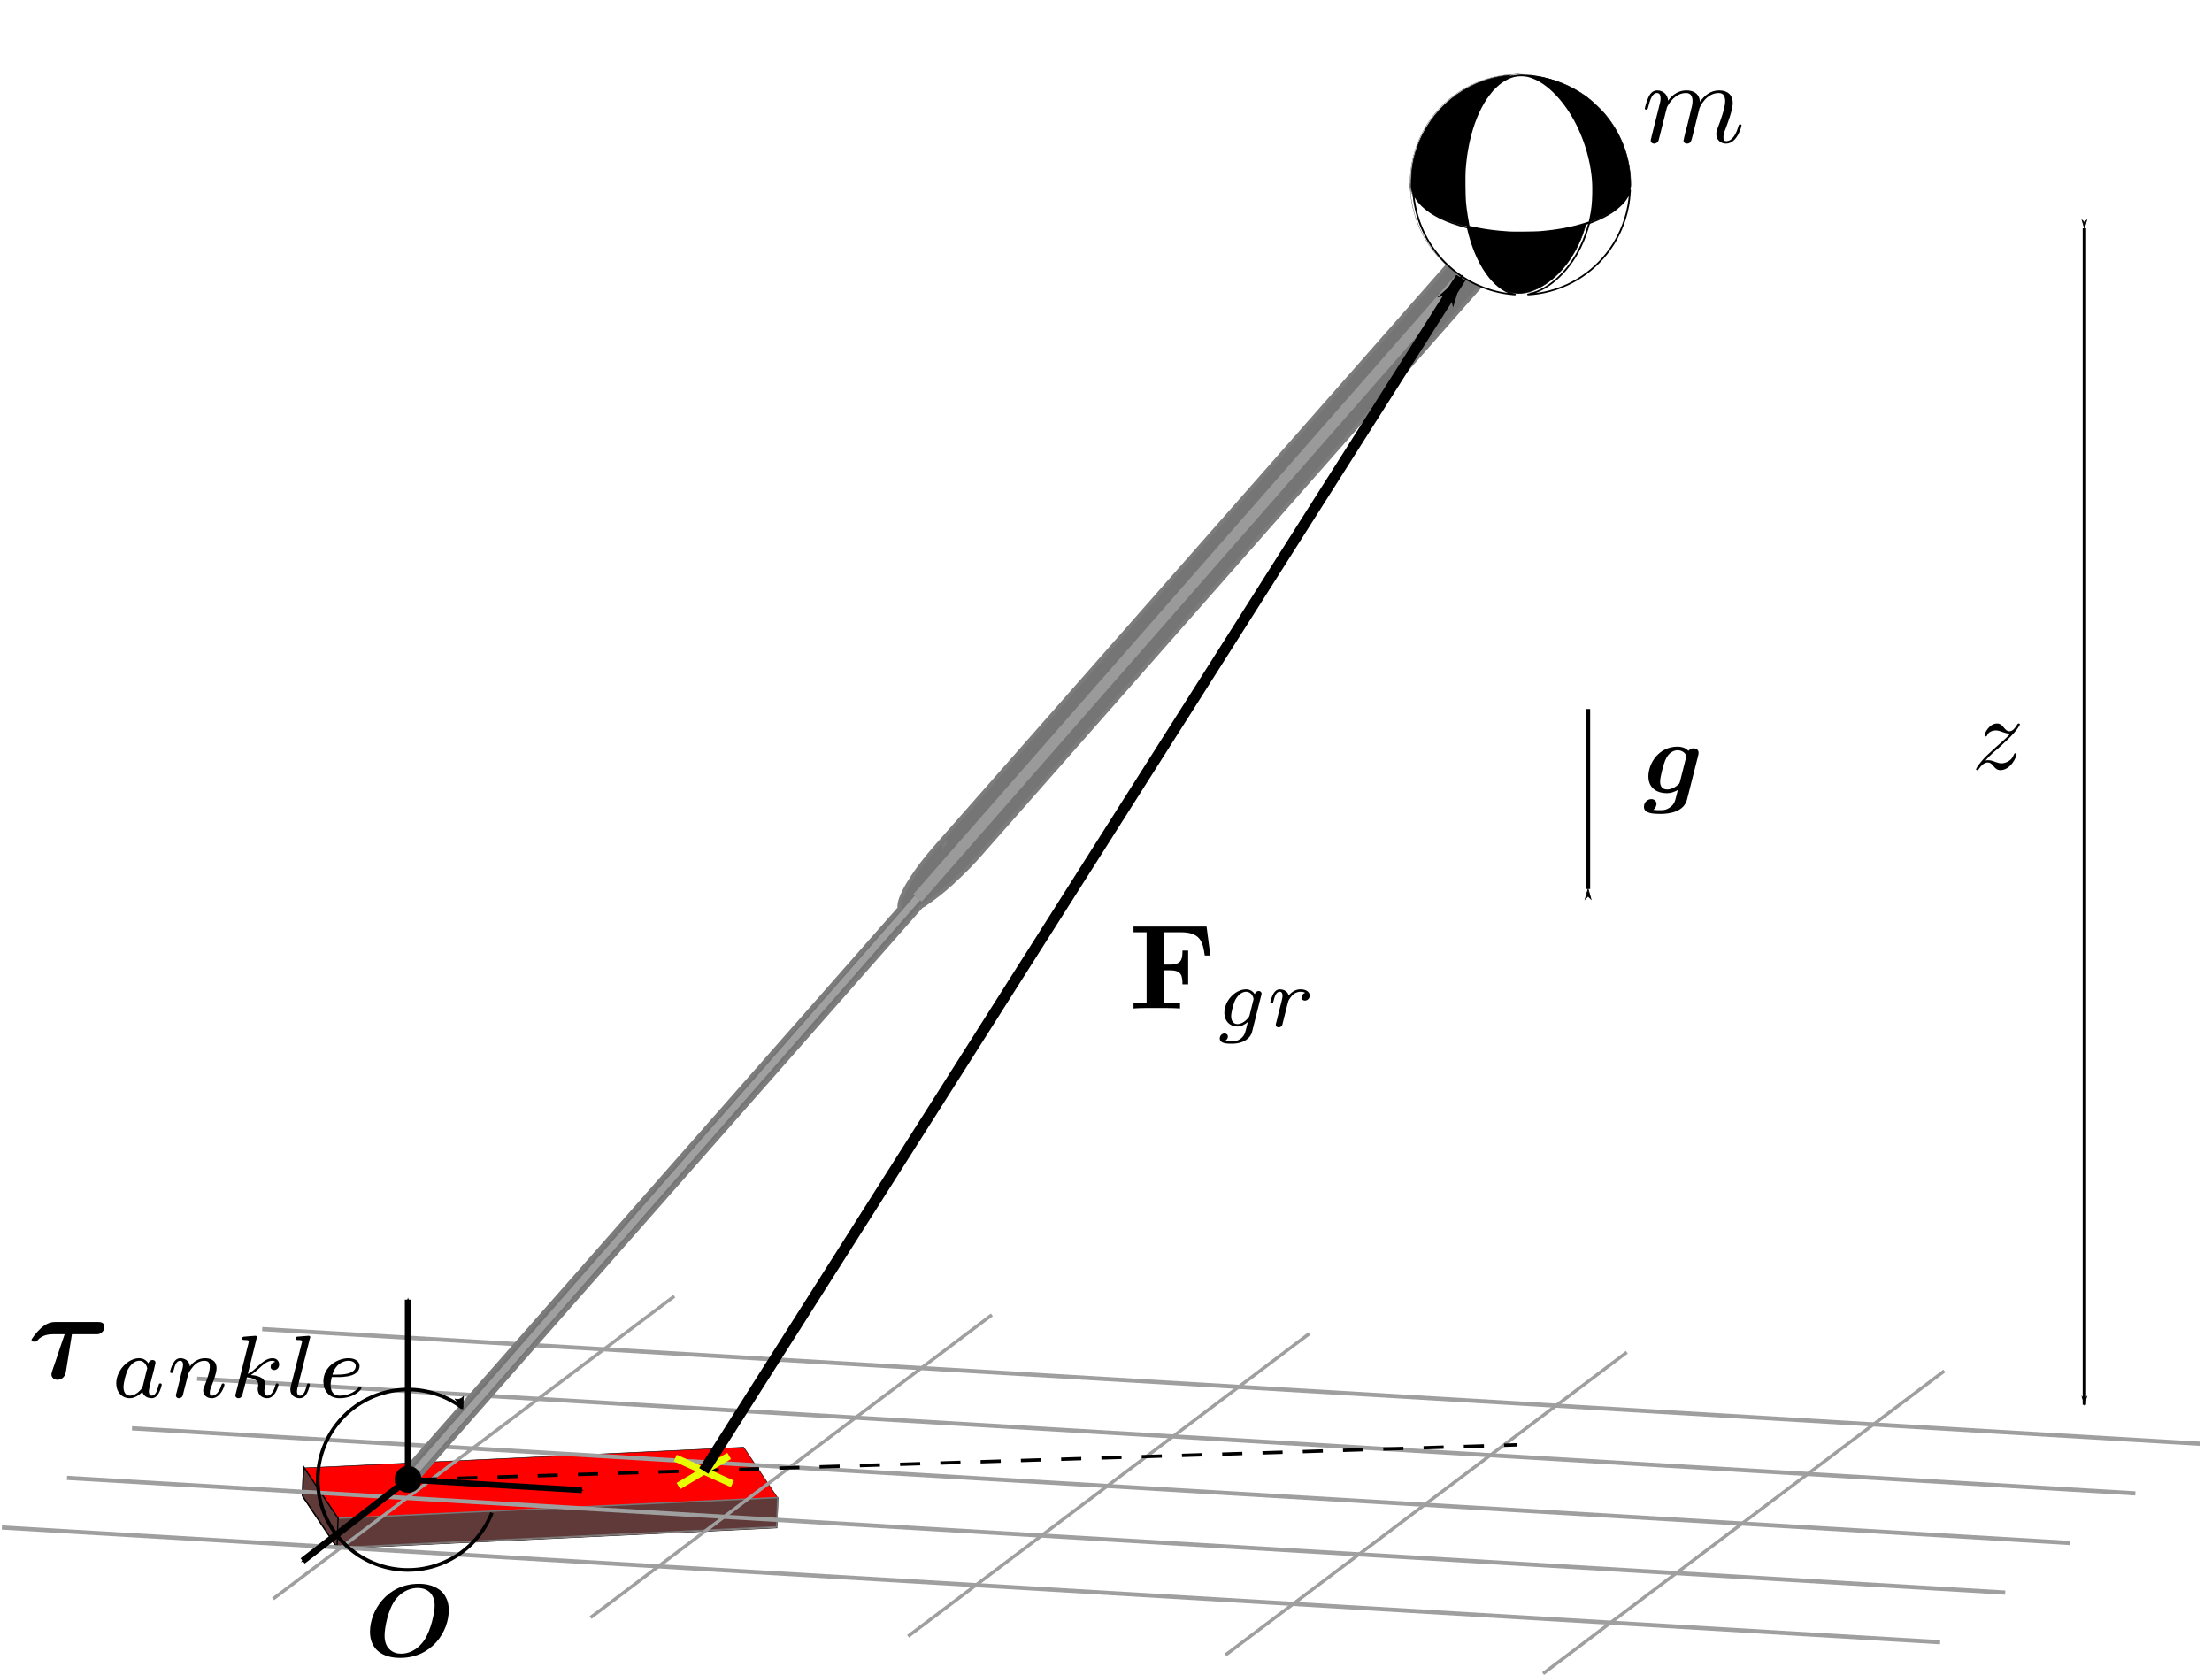 <?xml version="1.0" encoding="UTF-8" standalone="no"?>
<!-- Created with Inkscape (http://www.inkscape.org/) -->

<svg
   xmlns:ns0="http://www.iki.fi/pav/software/textext/"
   xmlns:dc="http://purl.org/dc/elements/1.1/"
   xmlns:cc="http://creativecommons.org/ns#"
   xmlns:rdf="http://www.w3.org/1999/02/22-rdf-syntax-ns#"
   xmlns:svg="http://www.w3.org/2000/svg"
   xmlns="http://www.w3.org/2000/svg"
   xmlns:sodipodi="http://sodipodi.sourceforge.net/DTD/sodipodi-0.dtd"
   xmlns:inkscape="http://www.inkscape.org/namespaces/inkscape"
   sodipodi:docname="3DCoPviz.svg"
   inkscape:version="0.92.3 (2405546, 2018-03-11)"
   id="svg8"
   version="1.1"
   viewBox="0 0 612.338 463.676"
   height="463.676mm"
   width="612.338mm"
   inkscape:export-filename="C:\Users\shadylady\Documents\3DCoMwithoutfoot.png"
   inkscape:export-xdpi="600"
   inkscape:export-ydpi="600">
  <sodipodi:namedview
     inkscape:snap-global="true"
     inkscape:snap-object-midpoints="true"
     inkscape:snap-grids="true"
     inkscape:snap-to-guides="true"
     inkscape:window-maximized="1"
     inkscape:window-y="-8"
     inkscape:window-x="-8"
     inkscape:window-height="1137"
     inkscape:window-width="1920"
     showgrid="false"
     inkscape:current-layer="content"
     inkscape:document-units="mm"
     inkscape:cy="617.74285"
     inkscape:cx="7.8805656"
     inkscape:zoom="0.22627417"
     inkscape:pageshadow="2"
     inkscape:pageopacity="0.0"
     borderopacity="1.0"
     bordercolor="#666666"
     pagecolor="#ffffff"
     id="base"
     fit-margin-top="0"
     fit-margin-left="0"
     fit-margin-right="0"
     fit-margin-bottom="0" />
  <defs
     id="defs2">
    <marker
       inkscape:isstock="true"
       style="overflow:visible"
       id="marker1178"
       refX="0"
       refY="0"
       orient="auto"
       inkscape:stockid="Arrow1Lstart">
      <path
         inkscape:connector-curvature="0"
         transform="matrix(0.8,0,0,0.8,10,0)"
         style="fill:#000000;fill-opacity:1;fill-rule:evenodd;stroke:#000000;stroke-width:1pt;stroke-opacity:1"
         d="M 0,0 5,-5 -12.5,0 5,5 Z"
         id="path1176" />
    </marker>
    <marker
       inkscape:isstock="true"
       style="overflow:visible;"
       id="marker12653"
       refX="0.0"
       refY="0.0"
       orient="auto"
       inkscape:stockid="Arrow2Lend">
      <path
         transform="scale(1.1) rotate(180) translate(1,0)"
         d="M 8.719,4.034 L -2.207,0.016 L 8.719,-4.002 C 6.973,-1.63 6.983,1.616 8.719,4.034 z "
         style="fill-rule:evenodd;stroke-width:0.625;stroke-linejoin:round;stroke:#000000;stroke-opacity:1;fill:#000000;fill-opacity:1"
         id="path12651" />
    </marker>
    <marker
       inkscape:isstock="true"
       style="overflow:visible;"
       id="marker12645"
       refX="0.0"
       refY="0.0"
       orient="auto"
       inkscape:stockid="Arrow1Lend">
      <path
         transform="scale(0.8) rotate(180) translate(12.5,0)"
         style="fill-rule:evenodd;stroke:#000000;stroke-width:1pt;stroke-opacity:1;fill:#000000;fill-opacity:1"
         d="M 0.0,0.0 L 5.0,-5.0 L -12.5,0.0 L 5.0,5.0 L 0.0,0.0 z "
         id="path12643" />
    </marker>
    <marker
       inkscape:isstock="true"
       style="overflow:visible;"
       id="marker11249"
       refX="0.0"
       refY="0.0"
       orient="auto"
       inkscape:stockid="Arrow1Lend">
      <path
         transform="scale(0.8) rotate(180) translate(12.5,0)"
         style="fill-rule:evenodd;stroke:#000000;stroke-width:1pt;stroke-opacity:1;fill:#000000;fill-opacity:1"
         d="M 0.0,0.0 L 5.0,-5.0 L -12.5,0.0 L 5.0,5.0 L 0.0,0.0 z "
         id="path11247" />
    </marker>
    <marker
       inkscape:isstock="true"
       style="overflow:visible;"
       id="marker11237"
       refX="0.0"
       refY="0.0"
       orient="auto"
       inkscape:stockid="Arrow1Lend">
      <path
         transform="scale(0.8) rotate(180) translate(12.5,0)"
         style="fill-rule:evenodd;stroke:#000000;stroke-width:1pt;stroke-opacity:1;fill:#000000;fill-opacity:1"
         d="M 0.0,0.0 L 5.0,-5.0 L -12.5,0.0 L 5.0,5.0 L 0.0,0.0 z "
         id="path11235" />
    </marker>
    <marker
       inkscape:isstock="true"
       style="overflow:visible"
       id="marker3635"
       refX="0"
       refY="0"
       orient="auto"
       inkscape:stockid="Arrow1Lend">
      <path
         transform="matrix(-0.8,0,0,-0.8,-10,0)"
         style="fill:#000000;fill-opacity:1;fill-rule:evenodd;stroke:#000000;stroke-width:1pt;stroke-opacity:1"
         d="M 0,0 5,-5 -12.5,0 5,5 Z"
         id="path1383"
         inkscape:connector-curvature="0" />
    </marker>
    <marker
       inkscape:isstock="true"
       style="overflow:visible"
       id="marker3234"
       refX="0"
       refY="0"
       orient="auto"
       inkscape:stockid="Arrow1Mend">
      <path
         transform="matrix(-0.4,0,0,-0.4,-4,0)"
         style="fill:#000000;fill-opacity:1;fill-rule:evenodd;stroke:#000000;stroke-width:1pt;stroke-opacity:1"
         d="M 0,0 5,-5 -12.5,0 5,5 Z"
         id="path3232"
         inkscape:connector-curvature="0" />
    </marker>
    <marker
       inkscape:isstock="true"
       style="overflow:visible"
       id="marker3226"
       refX="0"
       refY="0"
       orient="auto"
       inkscape:stockid="Arrow2Mstart">
      <path
         transform="scale(0.6)"
         d="M 8.719,4.034 -2.207,0.016 8.719,-4.002 c -1.745,2.372 -1.735,5.617 -6e-7,8.035 z"
         style="fill:#000000;fill-opacity:1;fill-rule:evenodd;stroke:#000000;stroke-width:0.625;stroke-linejoin:round;stroke-opacity:1"
         id="path3224"
         inkscape:connector-curvature="0" />
    </marker>
    <marker
       inkscape:isstock="true"
       style="overflow:visible"
       id="marker3218"
       refX="0"
       refY="0"
       orient="auto"
       inkscape:stockid="Arrow1Mend">
      <path
         transform="matrix(-0.4,0,0,-0.4,-4,0)"
         style="fill:#000000;fill-opacity:1;fill-rule:evenodd;stroke:#000000;stroke-width:1pt;stroke-opacity:1"
         d="M 0,0 5,-5 -12.5,0 5,5 Z"
         id="path3216"
         inkscape:connector-curvature="0" />
    </marker>
    <marker
       inkscape:isstock="true"
       style="overflow:visible"
       id="marker3210"
       refX="0"
       refY="0"
       orient="auto"
       inkscape:stockid="Arrow1Mend">
      <path
         transform="matrix(-0.4,0,0,-0.4,-4,0)"
         style="fill:#000000;fill-opacity:1;fill-rule:evenodd;stroke:#000000;stroke-width:1pt;stroke-opacity:1"
         d="M 0,0 5,-5 -12.5,0 5,5 Z"
         id="path3208"
         inkscape:connector-curvature="0" />
    </marker>
    <marker
       inkscape:stockid="Arrow1Lend"
       orient="auto"
       refY="0"
       refX="0"
       id="marker3202"
       style="overflow:visible"
       inkscape:isstock="true">
      <path
         id="path3200"
         d="M 0,0 5,-5 -12.5,0 5,5 Z"
         style="fill:#000000;fill-opacity:1;fill-rule:evenodd;stroke:#000000;stroke-width:1pt;stroke-opacity:1"
         transform="matrix(-0.8,0,0,-0.8,-10,0)"
         inkscape:connector-curvature="0" />
    </marker>
    <marker
       inkscape:stockid="Arrow1Lstart"
       orient="auto"
       refY="0"
       refX="0"
       id="marker2642"
       style="overflow:visible"
       inkscape:isstock="true"
       inkscape:collect="always">
      <path
         id="path2640"
         d="M 0,0 5,-5 -12.5,0 5,5 Z"
         style="fill:#000000;fill-opacity:1;fill-rule:evenodd;stroke:#000000;stroke-width:1pt;stroke-opacity:1"
         transform="matrix(0.8,0,0,0.8,10,0)"
         inkscape:connector-curvature="0" />
    </marker>
    <marker
       inkscape:isstock="true"
       style="overflow:visible"
       id="Arrow1Mstart"
       refX="0"
       refY="0"
       orient="auto"
       inkscape:stockid="Arrow1Mstart">
      <path
         transform="matrix(0.4,0,0,0.4,4,0)"
         style="fill:#000000;fill-opacity:1;fill-rule:evenodd;stroke:#000000;stroke-width:1pt;stroke-opacity:1"
         d="M 0,0 5,-5 -12.5,0 5,5 Z"
         id="path1386"
         inkscape:connector-curvature="0" />
    </marker>
    <marker
       inkscape:isstock="true"
       style="overflow:visible"
       id="marker1898"
       refX="0"
       refY="0"
       orient="auto"
       inkscape:stockid="Arrow1Mend">
      <path
         transform="matrix(-0.4,0,0,-0.4,-4,0)"
         style="fill:#000000;fill-opacity:1;fill-rule:evenodd;stroke:#070707;stroke-width:1pt;stroke-opacity:1"
         d="M 0,0 5,-5 -12.5,0 5,5 Z"
         id="path1896"
         inkscape:connector-curvature="0" />
    </marker>
    <marker
       inkscape:isstock="true"
       style="overflow:visible"
       id="TriangleOutL"
       refX="0"
       refY="0"
       orient="auto"
       inkscape:stockid="TriangleOutL">
      <path
         transform="scale(0.8)"
         style="fill:#000000;fill-opacity:1;fill-rule:evenodd;stroke:#070707;stroke-width:1pt;stroke-opacity:1"
         d="M 5.77,0 -2.88,5 V -5 Z"
         id="path1522"
         inkscape:connector-curvature="0" />
    </marker>
    <marker
       inkscape:isstock="true"
       style="overflow:visible"
       id="Arrow2Lend"
       refX="0"
       refY="0"
       orient="auto"
       inkscape:stockid="Arrow2Lend">
      <path
         transform="matrix(-1.1,0,0,-1.1,-1.1,0)"
         d="M 8.719,4.034 -2.207,0.016 8.719,-4.002 c -1.745,2.372 -1.735,5.617 -6e-7,8.035 z"
         style="fill:#000000;fill-opacity:1;fill-rule:evenodd;stroke:#070707;stroke-width:0.625;stroke-linejoin:round;stroke-opacity:1"
         id="path1401"
         inkscape:connector-curvature="0" />
    </marker>
    <marker
       inkscape:isstock="true"
       style="overflow:visible"
       id="Arrow1Mend"
       refX="0"
       refY="0"
       orient="auto"
       inkscape:stockid="Arrow1Mend">
      <path
         transform="matrix(-0.4,0,0,-0.4,-4,0)"
         style="fill:#000000;fill-opacity:1;fill-rule:evenodd;stroke:#070707;stroke-width:1pt;stroke-opacity:1"
         d="M 0,0 5,-5 -12.5,0 5,5 Z"
         id="path1389"
         inkscape:connector-curvature="0" />
    </marker>
    <marker
       inkscape:isstock="true"
       style="overflow:visible"
       id="Arrow2Mstart"
       refX="0"
       refY="0"
       orient="auto"
       inkscape:stockid="Arrow2Mstart">
      <path
         transform="scale(0.6)"
         d="M 8.719,4.034 -2.207,0.016 8.719,-4.002 c -1.745,2.372 -1.735,5.617 -6e-7,8.035 z"
         style="fill:#000000;fill-opacity:1;fill-rule:evenodd;stroke:#070707;stroke-width:0.625;stroke-linejoin:round;stroke-opacity:1"
         id="path1404"
         inkscape:connector-curvature="0" />
    </marker>
    <marker
       inkscape:stockid="Arrow1Lend"
       orient="auto"
       refY="0"
       refX="0"
       id="marker1350"
       style="overflow:visible"
       inkscape:isstock="true">
      <path
         id="path1348"
         d="M 0,0 5,-5 -12.5,0 5,5 Z"
         style="fill:#000000;fill-opacity:1;fill-rule:evenodd;stroke:#070707;stroke-width:1pt;stroke-opacity:1"
         transform="matrix(-0.8,0,0,-0.8,-10,0)"
         inkscape:connector-curvature="0" />
    </marker>
    <marker
       inkscape:stockid="Arrow1Lstart"
       orient="auto"
       refY="0"
       refX="0"
       id="marker1336"
       style="overflow:visible"
       inkscape:isstock="true">
      <path
         id="path1334"
         d="M 0,0 5,-5 -12.5,0 5,5 Z"
         style="fill:#7e062c;fill-opacity:1;fill-rule:evenodd;stroke:#070707;stroke-width:1pt;stroke-opacity:1"
         transform="matrix(0.8,0,0,0.8,10,0)"
         inkscape:connector-curvature="0" />
    </marker>
    <marker
       inkscape:stockid="Arrow1Lstart"
       orient="auto"
       refY="0"
       refX="0"
       id="marker1278"
       style="overflow:visible"
       inkscape:isstock="true">
      <path
         id="path1276"
         d="M 0,0 5,-5 -12.5,0 5,5 Z"
         style="fill:#000000;fill-opacity:1;fill-rule:evenodd;stroke:#000000;stroke-width:1pt;stroke-opacity:1"
         transform="matrix(0.8,0,0,0.8,10,0)"
         inkscape:connector-curvature="0" />
    </marker>
    <marker
       inkscape:isstock="true"
       style="overflow:visible"
       id="DiamondM"
       refX="0"
       refY="0"
       orient="auto"
       inkscape:stockid="DiamondM">
      <path
         transform="scale(0.4)"
         style="fill:#000000;fill-opacity:1;fill-rule:evenodd;stroke:#000000;stroke-width:1pt;stroke-opacity:1"
         d="M 0,-7.071 -7.071,0 0,7.071 7.071,0 Z"
         id="path2026"
         inkscape:connector-curvature="0" />
    </marker>
    <marker
       inkscape:isstock="true"
       style="overflow:visible"
       id="marker2214"
       refX="0"
       refY="0"
       orient="auto"
       inkscape:stockid="Arrow1Lend">
      <path
         transform="matrix(-0.8,0,0,-0.8,-10,0)"
         style="fill:#000000;fill-opacity:1;fill-rule:evenodd;stroke:#000000;stroke-width:1pt;stroke-opacity:1"
         d="M 0,0 5,-5 -12.5,0 5,5 Z"
         id="path1947"
         inkscape:connector-curvature="0" />
    </marker>
    <marker
       inkscape:collect="always"
       inkscape:isstock="true"
       style="overflow:visible"
       id="Arrow1Lend"
       refX="0"
       refY="0"
       orient="auto"
       inkscape:stockid="Arrow1Lend">
      <path
         transform="matrix(-0.8,0,0,-0.8,-10,0)"
         style="fill:#000000;fill-opacity:1;fill-rule:evenodd;stroke:#000000;stroke-width:1pt;stroke-opacity:1"
         d="M 0,0 5,-5 -12.5,0 5,5 Z"
         id="path5616"
         inkscape:connector-curvature="0" />
    </marker>
    <marker
       inkscape:collect="always"
       inkscape:isstock="true"
       style="overflow:visible"
       id="Arrow1Lstart"
       refX="0"
       refY="0"
       orient="auto"
       inkscape:stockid="Arrow1Lstart">
      <path
         transform="matrix(0.8,0,0,0.8,10,0)"
         style="fill:#000000;fill-opacity:1;fill-rule:evenodd;stroke:#000000;stroke-width:1pt;stroke-opacity:1"
         d="M 0,0 5,-5 -12.5,0 5,5 Z"
         id="path5613"
         inkscape:connector-curvature="0" />
    </marker>
    <inkscape:perspective
       id="perspective5431"
       inkscape:persp3d-origin="139.42642 : 215.49947 : 1"
       inkscape:vp_z="186.73303 : 204.91712 : 1"
       inkscape:vp_y="-304.50432 : -100.6689 : 0"
       inkscape:vp_x="54.499802 : 212.71153 : 1"
       sodipodi:type="inkscape:persp3d" />
    <marker
       inkscape:isstock="true"
       style="overflow:visible"
       id="marker2214-0"
       refX="0"
       refY="0"
       orient="auto"
       inkscape:stockid="Arrow1Lend">
      <path
         transform="matrix(-0.8,0,0,-0.8,-10,0)"
         style="fill:#000000;fill-opacity:1;fill-rule:evenodd;stroke:#000000;stroke-width:1pt;stroke-opacity:1"
         d="M 0,0 5,-5 -12.5,0 5,5 Z"
         id="path1947-3"
         inkscape:connector-curvature="0" />
    </marker>
    <marker
       inkscape:isstock="true"
       style="overflow:visible"
       id="Arrow1Lstart-7"
       refX="0"
       refY="0"
       orient="auto"
       inkscape:stockid="Arrow1Lstart">
      <path
         transform="matrix(0.8,0,0,0.8,10,0)"
         style="fill:#000000;fill-opacity:1;fill-rule:evenodd;stroke:#000000;stroke-width:1pt;stroke-opacity:1"
         d="M 0,0 5,-5 -12.5,0 5,5 Z"
         id="path5613-7"
         inkscape:connector-curvature="0" />
    </marker>
    <marker
       inkscape:isstock="true"
       style="overflow:visible"
       id="Arrow1Lend-3"
       refX="0"
       refY="0"
       orient="auto"
       inkscape:stockid="Arrow1Lend">
      <path
         transform="matrix(-0.8,0,0,-0.8,-10,0)"
         style="fill:#000000;fill-opacity:1;fill-rule:evenodd;stroke:#000000;stroke-width:1pt;stroke-opacity:1"
         d="M 0,0 5,-5 -12.5,0 5,5 Z"
         id="path5616-0"
         inkscape:connector-curvature="0" />
    </marker>
    <marker
       inkscape:isstock="true"
       style="overflow:visible"
       id="Arrow1Lstart-4"
       refX="0"
       refY="0"
       orient="auto"
       inkscape:stockid="Arrow1Lstart">
      <path
         transform="matrix(0.8,0,0,0.8,10,0)"
         style="fill:#000000;fill-opacity:1;fill-rule:evenodd;stroke:#000000;stroke-width:1pt;stroke-opacity:1"
         d="M 0,0 5,-5 -12.5,0 5,5 Z"
         id="path5613-9"
         inkscape:connector-curvature="0" />
    </marker>
    <marker
       inkscape:isstock="true"
       style="overflow:visible"
       id="Arrow1Lend-1"
       refX="0"
       refY="0"
       orient="auto"
       inkscape:stockid="Arrow1Lend">
      <path
         transform="matrix(-0.8,0,0,-0.8,-10,0)"
         style="fill:#000000;fill-opacity:1;fill-rule:evenodd;stroke:#000000;stroke-width:1pt;stroke-opacity:1"
         d="M 0,0 5,-5 -12.5,0 5,5 Z"
         id="path5616-2"
         inkscape:connector-curvature="0" />
    </marker>
    <marker
       inkscape:stockid="Arrow1Lstart"
       orient="auto"
       refY="0"
       refX="0"
       id="marker2642-7"
       style="overflow:visible"
       inkscape:isstock="true">
      <path
         id="path2640-8"
         d="M 0,0 5,-5 -12.5,0 5,5 Z"
         style="fill:#000000;fill-opacity:1;fill-rule:evenodd;stroke:#000000;stroke-width:1pt;stroke-opacity:1"
         transform="matrix(0.8,0,0,0.8,10,0)"
         inkscape:connector-curvature="0" />
    </marker>
    <marker
       inkscape:isstock="true"
       style="overflow:visible"
       id="marker1898-9"
       refX="0"
       refY="0"
       orient="auto"
       inkscape:stockid="Arrow1Mend">
      <path
         transform="matrix(-0.4,0,0,-0.4,-4,0)"
         style="fill:#000000;fill-opacity:1;fill-rule:evenodd;stroke:#070707;stroke-width:1pt;stroke-opacity:1"
         d="M 0,0 5,-5 -12.5,0 5,5 Z"
         id="path1896-9"
         inkscape:connector-curvature="0" />
    </marker>
  </defs>
  <g
     id="layer1"
     inkscape:groupmode="layer"
     inkscape:label="Layer 1"
     transform="translate(259.587,-61.365)" />
  <g
     transform="matrix(1.176,0,0,1.176,-629.573,183.722)"
     id="g9828">
    <g
       transform="matrix(1.212,0,0,1.212,-128.646,-39.058)"
       id="g9837">
      <rect
         transform="matrix(0.999,-0.047,0.557,0.831,0,0)"
         y="259.722"
         x="462.51"
         height="12.031"
         width="85.466"
         id="rect9761"
         style="opacity:0.98;fill:#aa3f3f;fill-opacity:0.472;fill-rule:evenodd;stroke:#000000;stroke-width:0.12;stroke-linecap:butt;stroke-linejoin:round;stroke-miterlimit:4;stroke-dasharray:none;stroke-dashoffset:0;stroke-opacity:1;paint-order:markers fill stroke" />
      <rect
         transform="matrix(0.999,-0.047,0.557,0.831,0,0)"
         y="253.108"
         x="466.4"
         height="12.031"
         width="85.466"
         id="rect9761-3"
         style="fill:#ff0000;fill-opacity:1;fill-rule:evenodd;stroke:#000000;stroke-width:0.119;stroke-linecap:butt;stroke-linejoin:round;stroke-miterlimit:4;stroke-dasharray:none;stroke-dashoffset:0;stroke-opacity:1;paint-order:markers fill stroke" />
      <path
         inkscape:connector-curvature="0"
         id="path9790"
         d="m 606.62,193.895 0.203,-5.677"
         style="fill:none;stroke:#000000;stroke-width:0.265px;stroke-linecap:butt;stroke-linejoin:miter;stroke-opacity:1" />
      <path
         inkscape:connector-curvature="0"
         id="path9792"
         d="m 613.319,203.888 0.203,-5.677"
         style="fill:none;stroke:#000000;stroke-width:0.265px;stroke-linecap:butt;stroke-linejoin:miter;stroke-opacity:1" />
      <path
         inkscape:connector-curvature="0"
         id="path9794"
         d="m 698.69,199.853 0.203,-5.677"
         style="fill:none;stroke:#000000;stroke-width:0.265px;stroke-linecap:butt;stroke-linejoin:miter;stroke-opacity:1" />
      <path
         inkscape:connector-curvature="0"
         id="path9796"
         d="m 613.319,203.888 85.371,-4.035 0.203,-5.677 -85.371,4.035 z"
         style="fill:#603939;fill-opacity:1;stroke:#777777;stroke-width:0.265px;stroke-linecap:butt;stroke-linejoin:miter;stroke-opacity:1" />
      <path
         inkscape:connector-curvature="0"
         id="path9798"
         d="m 606.62,193.895 0.203,-5.677 6.699,9.993 -0.203,5.677 -6.699,-9.993"
         style="fill:#603939;fill-opacity:1;stroke:#000000;stroke-width:0.265px;stroke-linecap:butt;stroke-linejoin:miter;stroke-opacity:1" />
    </g>
  </g>
  <g
     transform="matrix(11.617,0,0,11.617,-5.9596082e-6,4.05305e-6)"
     id="g9561">
    <g
       id="g9849">
      <path
         style="fill:#ac9d93;fill-opacity:1;stroke:#9f9f9f;stroke-width:0.08;stroke-linecap:butt;stroke-linejoin:miter;stroke-miterlimit:4;stroke-dasharray:none;stroke-opacity:1"
         d="m 84.181,93.587 -4.095,3.089 -5.467,4.124"
         id="path4565-40-5"
         inkscape:connector-curvature="0"
         sodipodi:nodetypes="ccc"
         transform="translate(-45.415,-61.365)" />
      <path
         style="fill:#ac9d93;fill-opacity:1;stroke:#9f9f9f;stroke-width:0.08;stroke-linecap:butt;stroke-linejoin:miter;stroke-miterlimit:4;stroke-dasharray:none;stroke-opacity:1"
         d="m 76.616,93.142 -9.562,7.213"
         id="path4565-7-3-3"
         inkscape:connector-curvature="0"
         transform="translate(-45.415,-61.365)" />
      <path
         style="fill:#ac9d93;fill-opacity:1;stroke:#9f9f9f;stroke-width:0.08;stroke-linecap:butt;stroke-linejoin:miter;stroke-miterlimit:4;stroke-dasharray:none;stroke-opacity:1"
         d="m 69.05,92.696 -9.562,7.213"
         id="path4565-2-2-0"
         inkscape:connector-curvature="0"
         transform="translate(-45.415,-61.365)" />
      <path
         style="fill:#ac9d93;fill-opacity:1;stroke:#9f9f9f;stroke-width:0.08;stroke-linecap:butt;stroke-linejoin:miter;stroke-miterlimit:4;stroke-dasharray:none;stroke-opacity:1"
         d="m 61.484,92.251 -9.562,7.213"
         id="path4565-8-51-0"
         inkscape:connector-curvature="0"
         transform="translate(-45.415,-61.365)" />
      <path
         style="fill:#ac9d93;fill-opacity:1;stroke:#9f9f9f;stroke-width:0.08;stroke-linecap:butt;stroke-linejoin:miter;stroke-miterlimit:4;stroke-dasharray:none;stroke-opacity:1"
         d="m 91.747,94.032 -9.562,7.213"
         id="path4565-9-9-0"
         inkscape:connector-curvature="0"
         transform="translate(-45.415,-61.365)" />
      <path
         style="fill:#ac9d93;fill-opacity:1;stroke:#9f9f9f;stroke-width:0.1;stroke-linecap:butt;stroke-linejoin:miter;stroke-miterlimit:4;stroke-dasharray:none;stroke-opacity:1"
         d="m 50.112,94.217 46.187,2.733"
         id="path4565-4-1-7"
         inkscape:connector-curvature="0"
         transform="translate(-45.415,-61.365)" />
      <path
         style="fill:#ac9d93;fill-opacity:1;stroke:#9f9f9f;stroke-width:0.1;stroke-linecap:butt;stroke-linejoin:miter;stroke-miterlimit:4;stroke-dasharray:none;stroke-opacity:1"
         d="M 48.561,95.399 94.749,98.132"
         id="path4565-7-5-8-8"
         inkscape:connector-curvature="0"
         transform="translate(-45.415,-61.365)" />
      <path
         style="fill:#ac9d93;fill-opacity:1;stroke:#9f9f9f;stroke-width:0.1;stroke-linecap:butt;stroke-linejoin:miter;stroke-miterlimit:4;stroke-dasharray:none;stroke-opacity:1"
         d="m 47.011,96.581 46.187,2.733"
         id="path4565-2-8-2-4"
         inkscape:connector-curvature="0"
         transform="translate(-45.415,-61.365)" />
      <path
         style="fill:#ac9d93;fill-opacity:1;stroke:#9f9f9f;stroke-width:0.1;stroke-linecap:butt;stroke-linejoin:miter;stroke-miterlimit:4;stroke-dasharray:none;stroke-opacity:1"
         d="M 45.46,97.763 91.647,100.496"
         id="path4565-8-5-1-5"
         inkscape:connector-curvature="0"
         transform="translate(-45.415,-61.365)" />
      <path
         style="fill:#ac9d93;fill-opacity:1;stroke:#9f9f9f;stroke-width:0.1;stroke-linecap:butt;stroke-linejoin:miter;stroke-miterlimit:4;stroke-dasharray:none;stroke-opacity:1"
         d="m 51.663,93.035 46.187,2.733"
         id="path4565-9-3-1-1"
         inkscape:connector-curvature="0"
         transform="translate(-45.415,-61.365)" />
    </g>
    <path
       style="fill:none;stroke:#000000;stroke-width:0.082;stroke-linecap:butt;stroke-linejoin:miter;stroke-miterlimit:4;stroke-dasharray:none;stroke-opacity:1;marker-start:url(#Arrow1Lstart);marker-end:url(#Arrow1Lend)"
       d="M 49.67,5.44 V 33.473"
       id="path5611"
       inkscape:connector-curvature="0" />
    <g
       transform="translate(-45.415,-61.365)"
       id="g1343">
      <g
         id="g1306">
        <g
           id="g1270">
          <g
             id="g1235">
            <g
               id="g1201">
              <path
                 inkscape:connector-curvature="0"
                 id="path5505"
                 d="m 80.967,67.869 -8.699,9.884 7.3e-5,7e-6 6.8e-5,1.2e-5 -0.475,0.539 -1.288,1.463 -1.635,1.857 -0.001,-4.94e-4 c 0,0 -2.01e-4,2.33e-4 -2.01e-4,2.33e-4 l 0.001,4.4e-4 a 0.453,2.018 43.336 0 1 -0.177,0.199 c -2.7e-5,3.1e-5 -0.001,0.002 -0.001,0.002 -5.38e-4,7.18e-4 -0.001,0.002 -0.002,0.002 a 0.453,2.018 43.336 0 1 -0.038,0.042 c -5.5e-4,6.88e-4 -0.012,0.014 -0.013,0.015 -0.008,0.009 -0.019,0.019 -0.027,0.028 -0.027,0.03 -0.046,0.049 -0.066,0.07 -0.013,0.014 -0.025,0.026 -0.038,0.04 a 0.453,2.018 43.336 0 1 -0.055,0.055 c -0.014,0.013 -0.026,0.027 -0.04,0.04 a 0.453,2.018 43.336 0 1 -0.106,0.104 c -0.02,0.02 -0.041,0.039 -0.061,0.058 a 0.453,2.018 43.336 0 1 -0.063,0.059 c -0.01,0.009 -0.021,0.019 -0.032,0.029 -0.005,0.004 -0.009,0.008 -0.013,0.013 -0.001,8.7e-4 -0.002,0.001 -0.003,0.003 a 0.453,2.018 43.336 0 1 -0.003,0.003 c -0.002,0.001 -0.003,0.003 -0.005,0.005 a 0.453,2.018 43.336 0 1 -5.51e-4,5.82e-4 0.453,2.018 43.336 0 1 -0.018,0.017 c -0.004,0.004 -0.008,0.007 -0.011,0.01 -0.001,9.17e-4 -0.002,0.002 -0.003,0.003 a 0.453,2.018 43.336 0 1 -0.05,0.045 c -0.005,0.004 -0.009,0.007 -0.013,0.011 -0.017,0.015 -0.033,0.03 -0.05,0.044 a 0.453,2.018 43.336 0 1 -0.209,0.172 c -0.006,0.004 -0.012,0.009 -0.017,0.013 a 0.453,2.018 43.336 0 1 -0.028,0.021 c -0.006,0.004 -0.012,0.01 -0.018,0.014 a 0.453,2.018 43.336 0 1 -0.079,0.059 c -0.006,0.005 -0.013,0.009 -0.018,0.014 l -2.75e-4,2.16e-4 c -0.01,0.007 -0.019,0.013 -0.028,0.02 a 0.453,2.018 43.336 0 1 -0.057,0.04 c -0.013,0.009 -0.025,0.017 -0.038,0.025 -0.01,0.007 -0.02,0.013 -0.03,0.02 0,0 -2.68e-4,2.22e-4 -2.68e-4,2.22e-4 a 0.453,2.018 43.336 0 1 -0.007,0.005 0.453,2.018 43.336 0 1 -0.005,0.004 c -0.002,0.001 -0.003,0.001 -0.005,0.003 a 0.453,2.018 43.336 0 1 -0.019,0.013 0.453,2.018 43.336 0 1 -0.055,0.032 L 55.349,96.621 54.925,96.555 66.848,83.006 a 0.453,2.018 43.336 0 1 -0.003,-0.014 c -6.7e-4,-0.008 -6.7e-4,-0.016 -6.7e-4,-0.024 -7e-6,-2.24e-4 -1.41e-4,-3.14e-4 -1.48e-4,-5.09e-4 7e-6,-1.7e-4 -1.4e-5,-3.37e-4 -1.4e-5,-5.01e-4 -1.95e-4,-0.002 -1.95e-4,-0.004 3.22e-4,-0.006 a 0.453,2.018 43.336 0 1 0.003,-0.039 c 0.001,-0.014 0.004,-0.029 0.007,-0.045 a 0.453,2.018 43.336 0 1 0.001,-0.01 0.453,2.018 43.336 0 1 0.005,-0.02 c 0.002,-0.009 0.005,-0.018 0.008,-0.028 a 0.453,2.018 43.336 0 1 0.009,-0.028 c 0.008,-0.023 0.017,-0.047 0.027,-0.071 a 0.453,2.018 43.336 0 1 0.006,-0.015 c 4.16e-4,-0.001 0.001,-0.002 0.001,-0.003 0.004,-0.009 0.009,-0.019 0.013,-0.028 0.003,-0.005 0.005,-0.01 0.007,-0.015 0.001,-0.003 0.003,-0.005 0.004,-0.008 a 0.453,2.018 43.336 0 1 0.053,-0.107 c 0.002,-0.003 0.003,-0.006 0.005,-0.01 0.002,-0.005 0.005,-0.009 0.008,-0.014 a 0.453,2.018 43.336 0 1 0.037,-0.066 c 0.007,-0.012 0.014,-0.023 0.021,-0.035 a 0.453,2.018 43.336 0 1 0.016,-0.026 c 0.001,-0.004 0.004,-0.007 0.007,-0.011 3.1e-4,-4.87e-4 5.11e-4,-8.7e-4 0.001,-0.001 1.94e-4,-3.13e-4 4.09e-4,-6.43e-4 4.76e-4,-8.7e-4 a 0.453,2.018 43.336 0 1 0.045,-0.07 c 0.003,-0.005 0.007,-0.009 0.009,-0.015 0.005,-0.008 0.01,-0.016 0.015,-0.024 0.003,-0.005 0.007,-0.01 0.01,-0.015 a 0.453,2.018 43.336 0 1 0.061,-0.089 c 0.003,-0.004 0.005,-0.008 0.008,-0.011 5.18e-4,-7.38e-4 0.001,-0.001 0.001,-0.002 4.83e-4,-6.66e-4 0.001,-0.001 6.71e-4,-0.002 0.007,-0.009 0.013,-0.019 0.019,-0.028 a 0.453,2.018 43.336 0 1 0.086,-0.118 c 0.006,-0.009 0.013,-0.017 0.02,-0.027 a 0.453,2.018 43.336 0 1 0.088,-0.114 c 0.004,-0.005 0.007,-0.01 0.012,-0.015 0.005,-0.007 0.011,-0.014 0.017,-0.021 a 0.453,2.018 43.336 0 1 0.056,-0.069 c 0.005,-0.006 0.01,-0.012 0.015,-0.019 0.003,-0.004 0.011,-0.012 0.014,-0.017 a 0.453,2.018 43.336 0 1 0.008,-0.009 c 0.006,-0.007 0.011,-0.014 0.017,-0.021 5.37e-4,-7.16e-4 0.006,-0.006 0.007,-0.007 a 0.453,2.018 43.336 0 1 0.166,-0.193 l 6.31e-4,1.74e-4 2.01e-4,-2.26e-4 c 0,4e-6 -4.75e-4,-6.9e-5 -4.7e-4,-6.9e-5 l -8.7e-5,-2.72e-4 0.019,-0.022 0.019,-0.022 -2.01e-4,-3.4e-5 12.096,-13.744 z M 67.927,81.479 c -0.005,0.005 -0.012,0.013 -0.016,0.018 -0.004,0.005 -4.1e-5,9.16e-4 0.009,-0.009 0.009,-0.01 0.012,-0.014 0.007,-0.009 z"
                 style="opacity:1;vector-effect:none;fill:#757575;fill-opacity:1;stroke:#7c7c7c;stroke-width:0.088;stroke-linecap:butt;stroke-linejoin:miter;stroke-miterlimit:4;stroke-dasharray:none;stroke-dashoffset:0;stroke-opacity:1" />
              <g
                 transform="matrix(0.222,0,0,0.205,40.914,38.791)"
                 id="g5305">
                <g
                   id="g5266"
                   transform="translate(65.201,54.429)"
                   style="stroke:#000000;stroke-opacity:1">
                  <g
                     transform="matrix(0.268,0,0,0.268,76.248,37.46)"
                     id="g5135"
                     style="stroke:#000000;stroke-opacity:1">
                    <g
                       id="g5113"
                       style="stroke:#000000;stroke-width:0.1;stroke-miterlimit:4;stroke-dasharray:none;stroke-opacity:1">
                      <g
                         style="stroke:#000000;stroke-width:0.091;stroke-miterlimit:4;stroke-dasharray:none;stroke-opacity:1"
                         transform="matrix(1.086,0,0,1.114,-30.149,-49.732)"
                         id="g5030">
                        <path
                           style="fill:#ffffff;fill-opacity:1;fill-rule:evenodd;stroke:#000000;stroke-width:0.091;stroke-miterlimit:4;stroke-dasharray:none;stroke-opacity:1"
                           id="path4802"
                           sodipodi:type="arc"
                           sodipodi:cx="164.23503"
                           sodipodi:cy="183.96526"
                           sodipodi:rx="40.017067"
                           sodipodi:ry="42.598808"
                           sodipodi:start="0"
                           sodipodi:end="6.2808148"
                           sodipodi:open="true"
                           d="m 204.252,183.965 a 40.017,42.599 0 0 1 -39.993,42.599 40.017,42.599 0 0 1 -40.041,-42.548 40.017,42.599 0 0 1 39.946,-42.649 40.017,42.599 0 0 1 40.088,42.498"
                           transform="rotate(-2.302)" />
                        <path
                           style="fill:#ffffff;fill-opacity:1;fill-rule:evenodd;stroke:#000000;stroke-width:0.091;stroke-miterlimit:4;stroke-dasharray:none;stroke-opacity:1"
                           d="m 194.115,193.266 c 0,23.503 -14.711,39.239 -26.407,39.253 -11.696,0.014 -21.184,-19.02 -21.198,-42.524 -0.014,-23.503 9.452,-42.583 21.148,-42.624 11.696,-0.042 26.43,22.392 26.457,45.895"
                           id="path4802-2"
                           inkscape:connector-curvature="0"
                           sodipodi:nodetypes="csssc"
                           transform="matrix(0.997,-0.076,0.021,1,0,0)" />
                        <path
                           style="fill:none;fill-opacity:1;fill-rule:evenodd;stroke:#000000;stroke-width:0.091;stroke-miterlimit:4;stroke-dasharray:none;stroke-opacity:1"
                           d="m 131.533,177.25 -0.112,-8.1e-4 v 0 a 18.75,40.084 89.828 0 0 -0.019,0.785 18.75,40.084 89.828 0 0 41.567,17.921 l 0.095,-0.003 a 18.75,40.084 89.828 0 0 38.413,-18.12 v 0"
                           id="path5025"
                           inkscape:connector-curvature="0" />
                      </g>
                    </g>
                    <path
                       style="opacity:1;vector-effect:none;fill:#000000;fill-opacity:1;stroke:#000000;stroke-width:0.93;stroke-linecap:butt;stroke-linejoin:miter;stroke-miterlimit:4;stroke-dasharray:none;stroke-dashoffset:0;stroke-opacity:1"
                       d="m 503.391,624.875 c -17.77,-5.279 -35.888,-13.433 -47.759,-21.494 -7.392,-5.02 -15.927,-12.923 -20.432,-18.92 -3.104,-4.132 -7.068,-12.348 -8.118,-16.825 -0.744,-3.174 -0.822,-5.375 -0.554,-15.657 0.508,-19.446 3.254,-36.158 8.771,-53.381 20.534,-64.1 72.789,-110.119 134.177,-118.167 7.566,-0.992 7.774,-0.969 4.106,0.444 -17.649,6.798 -32.514,22.54 -45.11,47.77 -13.769,27.581 -21.71,58.959 -25.435,100.51 -1.008,11.24 -0.843,46.779 0.271,58.589 1.264,13.393 3.833,31.763 5.21,37.249 0.357,1.422 0.03,1.414 -5.128,-0.118 z"
                       id="path5121"
                       inkscape:connector-curvature="0"
                       transform="scale(0.265)" />
                    <path
                       transform="scale(0.265)"
                       style="opacity:1;vector-effect:none;fill:#000000;fill-opacity:1;stroke:#000000;stroke-width:0.93;stroke-linecap:butt;stroke-linejoin:miter;stroke-miterlimit:4;stroke-dasharray:none;stroke-dashoffset:0;stroke-opacity:1"
                       d="m 581.796,735.941 c -18.678,-3.377 -36.941,-20.281 -51.085,-47.283 -8.102,-15.469 -15.47,-36.399 -19.922,-56.594 -0.536,-2.431 -0.797,-4.419 -0.581,-4.419 0.216,0 3.657,0.783 7.648,1.74 12.364,2.965 25.654,5.07 42.105,6.671 12.885,1.253 45.745,1.261 58.589,0.013 25.071,-2.435 45.993,-6.662 65.644,-13.262 3.802,-1.277 7.006,-2.23 7.118,-2.117 0.334,0.334 -3.17,12.732 -5.676,20.087 -11.35,33.303 -30.765,61.994 -53.556,79.145 -17.672,13.298 -34.928,18.796 -50.282,16.02 z"
                       id="path5123"
                       inkscape:connector-curvature="0" />
                    <path
                       style="opacity:1;vector-effect:none;fill:#000000;fill-opacity:1;stroke:#000000;stroke-width:0.93;stroke-linecap:butt;stroke-linejoin:miter;stroke-miterlimit:4;stroke-dasharray:none;stroke-dashoffset:0;stroke-opacity:1"
                       d="m 692.745,618.181 c 1.543,-4.998 4.046,-22.782 4.887,-34.731 0.725,-10.286 0.349,-29.604 -0.782,-40.154 -5.768,-53.829 -28.673,-107.051 -59.856,-139.078 -11.641,-11.957 -23.484,-20.096 -34.356,-23.614 -2.725,-0.882 -2.743,-0.899 -0.91,-0.926 1.027,-0.015 4.55,0.322 7.829,0.749 27.188,3.541 54.871,15.587 77.69,33.806 7.168,5.723 20.421,19.099 26.43,26.675 24.856,31.337 38.876,69.845 40.312,110.721 0.233,6.633 0.125,9.51 -0.473,12.644 -4.03,21.11 -25.257,40.607 -58.612,53.832 -2.284,0.906 -2.418,0.91 -2.16,0.075 z"
                       id="path5125"
                       inkscape:connector-curvature="0"
                       transform="scale(0.265)" />
                  </g>
                </g>
                <path
                   style="opacity:1;vector-effect:none;fill:#ffffff;fill-opacity:1;stroke:#000000;stroke-width:0.708;stroke-linecap:butt;stroke-linejoin:miter;stroke-miterlimit:4;stroke-dasharray:none;stroke-dashoffset:0;stroke-opacity:1"
                   d="m 686.953,517.756 c -4.251,-0.292 -8.072,-0.799 -11.83,-1.57 -1.447,-0.297 -3.863,-0.875 -3.928,-0.94 -0.064,-0.065 -0.598,-3.147 -0.848,-4.897 -0.301,-2.106 -0.472,-3.579 -0.679,-5.848 -0.192,-2.104 -0.282,-11.431 -0.134,-13.82 0.832,-13.423 4.239,-25.193 9.567,-33.055 1.064,-1.57 1.798,-2.474 3.072,-3.782 1.647,-1.692 3.061,-2.766 4.767,-3.623 1.941,-0.974 3.393,-1.331 5.414,-1.33 2.029,6.2e-4 3.555,0.387 5.731,1.452 6.56,3.211 13.249,11.477 17.711,21.889 2.794,6.519 4.679,13.73 5.391,20.626 0.265,2.562 0.341,4.628 0.292,7.938 -0.062,4.234 -0.362,7.154 -1.121,10.924 l -0.326,1.616 -1.652,0.567 c -5.632,1.932 -11.268,3.068 -18.527,3.733 -1.844,0.169 -10.961,0.254 -12.902,0.121 z"
                   id="path5286"
                   inkscape:connector-curvature="0"
                   transform="scale(0.265)" />
                <path
                   style="opacity:1;vector-effect:none;fill:#ffffff;fill-opacity:1;stroke:#000000;stroke-width:0.708;stroke-linecap:butt;stroke-linejoin:miter;stroke-miterlimit:4;stroke-dasharray:none;stroke-dashoffset:0;stroke-opacity:1"
                   d="m 689.051,544.627 c -18.953,-1.932 -34.683,-16.85 -39.016,-37 -0.499,-2.321 -1.031,-6.04 -1.027,-7.189 0.001,-0.393 0.01,-0.381 0.38,0.536 0.717,1.776 1.724,3.262 3.318,4.899 2.93,3.009 6.793,5.401 12.06,7.467 1.493,0.586 4.548,1.605 5.632,1.88 l 0.632,0.16 0.288,1.301 c 1.177,5.321 2.894,10.323 4.972,14.489 0.965,1.934 1.387,2.671 2.512,4.381 3.073,4.673 6.684,7.741 10.429,8.86 0.442,0.132 0.844,0.253 0.893,0.269 0.145,0.047 -0.308,0.024 -1.071,-0.054 z"
                   id="path5288"
                   inkscape:connector-curvature="0"
                   transform="scale(0.265)" />
                <path
                   style="opacity:1;vector-effect:none;fill:#ffffff;fill-opacity:1;stroke:#000000;stroke-width:0.708;stroke-linecap:butt;stroke-linejoin:miter;stroke-miterlimit:4;stroke-dasharray:none;stroke-dashoffset:0;stroke-opacity:1"
                   d="m 696.224,544.452 c 7.086,-1.852 14.236,-8.502 19.101,-17.764 1.75,-3.332 3.355,-7.473 4.308,-11.116 0.625,-2.389 0.408,-2.057 1.695,-2.589 3.463,-1.432 6.241,-2.969 8.705,-4.816 1.235,-0.925 3.526,-3.163 4.257,-4.158 1.083,-1.474 1.847,-2.98 2.267,-4.464 l 0.214,-0.759 -0.041,0.67 c -0.11,1.79 -0.156,2.364 -0.276,3.438 -0.89,7.958 -3.632,15.605 -7.94,22.143 -3.427,5.201 -7.95,9.731 -12.99,13.012 -5.53,3.599 -11.726,5.826 -18.188,6.536 -0.698,0.077 -1.461,0.138 -1.696,0.136 -0.385,-0.003 -0.326,-0.03 0.584,-0.268 z"
                   id="path5290"
                   inkscape:connector-curvature="0"
                   transform="scale(0.265)" />
              </g>
              <g
                 style="stroke:#000000;stroke-width:0.999;stroke-miterlimit:4;stroke-dasharray:none;stroke-opacity:1"
                 transform="matrix(0.439,0.026,-0.09,0.069,41.966,54.838)"
                 id="g4688-3" />
              <path
                 style="opacity:1;vector-effect:none;fill:#ffffff;fill-opacity:1;stroke:#000000;stroke-width:0.04;stroke-linecap:butt;stroke-linejoin:miter;stroke-miterlimit:4;stroke-dasharray:none;stroke-dashoffset:0;stroke-opacity:1"
                 d="m 81.345,66.898 c -0.25,-0.016 -0.475,-0.043 -0.696,-0.085 -0.085,-0.016 -0.227,-0.047 -0.231,-0.051 -0.004,-0.004 -0.035,-0.171 -0.05,-0.266 -0.018,-0.114 -0.028,-0.194 -0.04,-0.317 -0.011,-0.114 -0.017,-0.621 -0.008,-0.75 0.049,-0.729 0.249,-1.368 0.563,-1.794 0.063,-0.085 0.106,-0.134 0.181,-0.205 0.097,-0.092 0.18,-0.15 0.281,-0.197 0.114,-0.053 0.2,-0.072 0.319,-0.072 0.119,3.3e-5 0.209,0.021 0.337,0.079 0.386,0.174 0.78,0.623 1.042,1.188 0.164,0.354 0.275,0.745 0.317,1.12 0.016,0.139 0.02,0.251 0.017,0.431 -0.004,0.23 -0.021,0.388 -0.066,0.593 l -0.019,0.088 -0.097,0.031 c -0.331,0.105 -0.663,0.167 -1.09,0.203 -0.109,0.009 -0.645,0.014 -0.759,0.006 z"
                 id="path5286-4"
                 inkscape:connector-curvature="0" />
              <path
                 inkscape:connector-curvature="0"
                 id="path5591"
                 d="M 55.137,96.624 67.279,82.762"
                 style="fill:none;stroke:#a0a0a0;stroke-width:0.165;stroke-linecap:butt;stroke-linejoin:miter;stroke-miterlimit:4;stroke-dasharray:none;stroke-opacity:1" />
              <path
                 inkscape:connector-curvature="0"
                 id="path5593"
                 d="M 67.279,82.762 80.226,67.98"
                 style="fill:#7e062c;fill-opacity:1;stroke:#9a9a9a;stroke-width:0.265px;stroke-linecap:butt;stroke-linejoin:miter;stroke-opacity:1" />
            </g>
          </g>
        </g>
      </g>
    </g>
    <path
       transform="translate(-45.415,-61.365)"
       inkscape:connector-curvature="0"
       id="path5121-4"
       d="m 80.32,66.736 c -0.28,-0.077 -0.566,-0.195 -0.753,-0.313 -0.117,-0.073 -0.251,-0.188 -0.322,-0.275 -0.049,-0.06 -0.112,-0.18 -0.128,-0.245 -0.012,-0.046 -0.013,-0.078 -0.009,-0.228 0.008,-0.283 0.051,-0.526 0.138,-0.777 0.324,-0.933 1.148,-1.602 2.117,-1.719 0.119,-0.014 0.123,-0.014 0.065,0.006 -0.278,0.099 -0.513,0.328 -0.712,0.695 -0.217,0.401 -0.342,0.858 -0.401,1.462 -0.016,0.164 -0.013,0.681 0.004,0.852 0.02,0.195 0.06,0.462 0.082,0.542 0.006,0.021 4.73e-4,0.021 -0.081,-0.002 z"
       style="opacity:1;vector-effect:none;fill:#000000;fill-opacity:1;stroke:#000000;stroke-width:0.014;stroke-linecap:butt;stroke-linejoin:miter;stroke-miterlimit:4;stroke-dasharray:none;stroke-dashoffset:0;stroke-opacity:1" />
    <path
       transform="translate(-45.415,-61.365)"
       inkscape:connector-curvature="0"
       id="path5125-6"
       d="m 83.307,66.639 c 0.024,-0.073 0.064,-0.331 0.077,-0.505 0.011,-0.15 0.005,-0.431 -0.012,-0.584 -0.091,-0.783 -0.452,-1.558 -0.944,-2.024 -0.184,-0.174 -0.37,-0.292 -0.542,-0.344 -0.043,-0.013 -0.043,-0.013 -0.014,-0.013 0.016,-2.16e-4 0.072,0.005 0.123,0.011 0.429,0.052 0.866,0.227 1.226,0.492 0.113,0.083 0.322,0.278 0.417,0.388 0.392,0.456 0.613,1.016 0.636,1.611 0.004,0.097 0.002,0.138 -0.007,0.184 -0.064,0.307 -0.398,0.591 -0.925,0.783 -0.036,0.013 -0.038,0.013 -0.034,0.001 z"
       style="opacity:1;vector-effect:none;fill:#000000;fill-opacity:1;stroke:#000000;stroke-width:0.014;stroke-linecap:butt;stroke-linejoin:miter;stroke-miterlimit:4;stroke-dasharray:none;stroke-dashoffset:0;stroke-opacity:1" />
    <path
       transform="translate(-45.415,-61.365)"
       style="fill:none;stroke:#000000;stroke-width:0.099px;stroke-linecap:butt;stroke-linejoin:miter;stroke-opacity:1;marker-start:url(#marker2642)"
       d="M 83.258,82.549 V 78.259"
       id="path2630"
       inkscape:connector-curvature="0" />
    <path
       transform="translate(-45.415,-61.365)"
       style="fill:none;stroke:#000000;stroke-width:0.15;stroke-linecap:butt;stroke-linejoin:miter;stroke-miterlimit:4;stroke-dasharray:none;stroke-opacity:1;marker-end:url(#marker3218)"
       d="M 55.137,96.624 V 92.333"
       id="path2630-7"
       inkscape:connector-curvature="0" />
    <path
       transform="translate(-45.415,-61.365)"
       style="fill:none;stroke:#000000;stroke-width:0.16;stroke-linecap:butt;stroke-linejoin:miter;stroke-miterlimit:4;stroke-dasharray:none;stroke-opacity:1;marker-end:url(#marker3234)"
       d="M 55.14,96.615 52.627,98.559"
       id="path2630-7-4"
       inkscape:connector-curvature="0" />
    <path
       transform="translate(-45.415,-61.365)"
       style="fill:none;stroke:#000000;stroke-width:0.14;stroke-linecap:butt;stroke-linejoin:miter;stroke-miterlimit:4;stroke-dasharray:none;stroke-opacity:1;marker-end:url(#marker3210)"
       d="m 55.138,96.625 4.145,0.249"
       id="path3192"
       inkscape:connector-curvature="0" />
    <path
       transform="translate(-45.415,-61.365)"
       style="fill:none;stroke:#000000;stroke-width:0.08;stroke-linecap:butt;stroke-linejoin:miter;stroke-miterlimit:4;stroke-dasharray:0.48, 0.48;stroke-dashoffset:0;stroke-opacity:1"
       d="M 55.349,96.621 81.557,95.793"
       id="path3608"
       inkscape:connector-curvature="0" />
    <path
       transform="translate(-45.415,-61.365)"
       style="fill:#000000;fill-opacity:1;fill-rule:evenodd;stroke:#000000;stroke-width:0.006;stroke-opacity:1"
       id="path3645-7"
       sodipodi:type="arc"
       sodipodi:cx="55.140095"
       sodipodi:cy="96.614914"
       sodipodi:rx="0.31634736"
       sodipodi:ry="0.31634736"
       sodipodi:start="6.2602168"
       sodipodi:end="6.2548156"
       d="m 55.456,96.608 a 0.316,0.316 0 0 1 -0.309,0.324 0.316,0.316 0 0 1 -0.324,-0.308 0.316,0.316 0 0 1 0.308,-0.324 0.316,0.316 0 0 1 0.325,0.307"
       sodipodi:open="true" />
    <g
       style="font-style:normal;font-variant:normal;font-weight:normal;font-stretch:normal;letter-spacing:normal;word-spacing:normal;text-anchor:start;fill:none;fill-opacity:1;fill-rule:evenodd;stroke:#000000;stroke-linecap:butt;stroke-linejoin:miter;stroke-miterlimit:10.433;stroke-dasharray:none;stroke-dashoffset:0;stroke-opacity:1"
       ns0:jacobian_sqrt="0.246945"
       inkscapeversion="0.92.3"
       ns0:alignment="middle center"
       ns0:scale="0.7"
       ns0:preamble="C:\\Users\\shadylady\\AppData\\Roaming\\inkscape\\extensions\\default_packages.tex"
       ns0:text="$\\boldsymbol{g}$"
       ns0:pdfconverter="pstoedit"
       ns0:texconverter="pdflatex"
       ns0:version="0.8.0"
       word-spacing="normal"
       letter-spacing="normal"
       font-size-adjust="none"
       font-stretch="normal"
       font-weight="normal"
       font-variant="normal"
       font-style="normal"
       stroke-miterlimit="10.433"
       xml:space="preserve"
       transform="matrix(0.247,0,0,-0.247,2.428,181.236)"
       id="g5057">
<path
   inkscape:connector-curvature="0"
   id="path5055"
   style="fill:#000000;fill-opacity:1;stroke:#000000;stroke-width:0;stroke-opacity:1"
   d="m 154,660.86 v 0.02 0.01 l 0.01,0.01 v 0.02 0.01 l 0.01,0.01 v 0.01 0.01 0.01 0.01 l 0.01,0.01 v 0.01 0.01 0.01 0.01 0 0.01 0.01 0.01 0 l 0.01,0.01 v 0 0.01 0 0.01 0 0.01 0 0.01 0.01 c 0,0.32 -0.26,0.44 -0.47,0.44 -0.2,0 -0.38,-0.09 -0.51,-0.24 -0.14,0.15 -0.47,0.4 -1.06,0.4 l 0.02,-0.35 c 0.62,0 0.84,-0.49 0.84,-0.56 0,-0.02 0,-0.04 -0.03,-0.15 l -0.58,-2.3 c -0.04,-0.14 -0.04,-0.18 -0.16,-0.29 -0.53,-0.48 -0.99,-0.48 -1.08,-0.48 -0.39,0 -0.68,0.22 -0.68,0.75 0,0.47 0.33,1.67 0.48,2.03 0.34,0.86 0.91,1 1.21,1 l -0.02,0.35 c -1.76,0 -2.8,-1.56 -2.8,-2.87 0,-1.17 0.89,-1.62 1.75,-1.62 0.51,0 0.91,0.2 1.09,0.31 -0.06,-0.25 -0.12,-0.49 -0.19,-0.74 -0.07,-0.29 -0.14,-0.59 -0.48,-0.87 -0.42,-0.34 -0.75,-0.34 -1.02,-0.34 -0.24,0 -0.42,0 -0.68,0.04 0.29,0.2 0.31,0.53 0.31,0.57 0,0.22 -0.17,0.46 -0.5,0.46 -0.33,0 -0.71,-0.28 -0.71,-0.74 0,-0.65 0.88,-0.69 1.59,-0.69 0.9,0 2.27,0.21 2.57,1.4 z" />
</g>    <g
       style="font-style:normal;font-variant:normal;font-weight:normal;font-stretch:normal;letter-spacing:normal;word-spacing:normal;text-anchor:start;fill:none;fill-opacity:1;fill-rule:evenodd;stroke:#000000;stroke-linecap:butt;stroke-linejoin:miter;stroke-miterlimit:10.433;stroke-dasharray:none;stroke-dashoffset:0;stroke-opacity:1"
       id="g8957"
       transform="matrix(0.247,0,0,-0.247,8.821,181.445)"
       xml:space="preserve"
       stroke-miterlimit="10.433"
       font-style="normal"
       font-variant="normal"
       font-weight="normal"
       font-stretch="normal"
       font-size-adjust="none"
       letter-spacing="normal"
       word-spacing="normal"
       ns0:version="0.8.0"
       ns0:texconverter="pdflatex"
       ns0:pdfconverter="pstoedit"
       ns0:text="$l=z_0$"
       ns0:preamble="C:\\Users\\shadylady\\AppData\\Roaming\\inkscape\\extensions\\default_packages.tex"
       ns0:scale="0.7"
       ns0:alignment="middle center"
       inkscapeversion="0.92.3"
       ns0:jacobian_sqrt="0.246944">



<path
   style="fill:#000000;stroke-width:0"
   inkscape:connector-curvature="0"
   d="m 155.826,661.23 0.05,0.05 0.05,0.05 0.05,0.05 0.04,0.05 0.05,0.05 0.04,0.04 0.04,0.04 0.04,0.05 0.04,0.04 0.04,0.04 0.04,0.03 0.04,0.04 0.03,0.04 0.04,0.03 0.07,0.07 0.07,0.06 0.07,0.06 0.06,0.06 0.07,0.06 0.13,0.11 0.06,0.05 0.07,0.06 c 0,0.01 0.61,0.54 0.97,0.9 0.95,0.92 1.17,1.4 1.17,1.44 0,0.1 -0.09,0.1 -0.11,0.1 -0.07,0 -0.1,-0.02 -0.15,-0.11 -0.3,-0.48 -0.51,-0.64 -0.75,-0.64 -0.24,0 -0.35,0.15 -0.51,0.32 -0.18,0.23 -0.35,0.43 -0.68,0.43 -0.75,0 -1.21,-0.93 -1.21,-1.14 0,-0.05 0.03,-0.11 0.12,-0.11 0.09,0 0.11,0.05 0.13,0.11 0.19,0.46 0.77,0.47 0.85,0.47 0.21,0 0.4,-0.07 0.63,-0.15 0.4,-0.15 0.5,-0.15 0.76,-0.15 -0.36,-0.43 -1.19,-1.14 -1.38,-1.3 l -0.9,-0.83 c -0.68,-0.67 -1.03,-1.24 -1.03,-1.31 0,-0.09 0.1,-0.09 0.12,-0.09 0.08,0 0.1,0.02 0.16,0.13 0.23,0.34 0.53,0.61 0.85,0.61 0.23,0 0.33,-0.09 0.58,-0.38 0.17,-0.21 0.35,-0.36 0.64,-0.36 0.98,0 1.56,1.26 1.56,1.53 0,0.05 -0.04,0.1 -0.12,0.1 -0.09,0 -0.11,-0.06 -0.14,-0.13 -0.23,-0.65 -0.86,-0.84 -1.19,-0.84 -0.2,0 -0.38,0.06 -0.59,0.13 -0.34,0.13 -0.49,0.17 -0.7,0.17 -0.02,0 -0.18,0 -0.27,-0.03 z"
   id="path8953" />

</g>    <g
       ns0:jacobian_sqrt="0.282222"
       inkscapeversion="0.92.3"
       ns0:alignment="middle center"
       ns0:scale="0.8"
       ns0:preamble="C:\\Users\\shadylady\\AppData\\Roaming\\inkscape\\extensions\\default_packages.tex"
       ns0:text="$m$"
       ns0:pdfconverter="pstoedit"
       ns0:texconverter="pdflatex"
       ns0:version="0.8.0"
       word-spacing="normal"
       letter-spacing="normal"
       font-size-adjust="none"
       font-stretch="normal"
       font-weight="normal"
       font-variant="normal"
       font-style="normal"
       stroke-miterlimit="10.433"
       xml:space="preserve"
       transform="matrix(0.282,0,0,-0.282,-2.823,188.734)"
       id="g9243"
       style="font-style:normal;font-variant:normal;font-weight:normal;font-stretch:normal;letter-spacing:normal;word-spacing:normal;text-anchor:start;fill:none;fill-opacity:1;fill-rule:evenodd;stroke:#000000;stroke-linecap:butt;stroke-linejoin:miter;stroke-miterlimit:10.433;stroke-dasharray:none;stroke-dashoffset:0;stroke-opacity:1">
<path
   id="path9241"
   d="m 149.59,657.82 v -0.01 l -0.01,-0.02 v -0.01 -0.02 l -0.01,-0.03 -0.01,-0.03 v -0.03 l -0.01,-0.04 -0.01,-0.03 -0.01,-0.03 v -0.01 -0.02 l -0.01,-0.01 v -0.02 -0.01 l -0.01,-0.01 v -0.02 -0.01 -0.01 -0.01 l -0.01,-0.01 v -0.01 -0.01 0 -0.01 -0.01 c 0,-0.17 0.14,-0.26 0.29,-0.26 0.12,0 0.3,0.08 0.37,0.27 0.01,0.02 0.13,0.49 0.19,0.74 l 0.22,0.89 c 0.06,0.22 0.12,0.44 0.17,0.67 0.04,0.17 0.12,0.46 0.13,0.5 0.15,0.3 0.67,1.21 1.62,1.21 0.45,0 0.54,-0.37 0.54,-0.7 0,-0.25 -0.07,-0.53 -0.15,-0.82 l -0.28,-1.16 -0.2,-0.75 c -0.04,-0.2 -0.13,-0.54 -0.13,-0.59 0,-0.17 0.14,-0.26 0.29,-0.26 0.31,0 0.37,0.24 0.45,0.56 0.14,0.56 0.51,2.01 0.6,2.4 0.03,0.13 0.56,1.32 1.64,1.32 0.43,0 0.54,-0.34 0.54,-0.7 0,-0.56 -0.42,-1.7 -0.62,-2.22 -0.09,-0.24 -0.13,-0.35 -0.13,-0.55 0,-0.47 0.35,-0.81 0.82,-0.81 0.94,0 1.31,1.45 1.31,1.53 0,0.1 -0.09,0.1 -0.12,0.1 -0.1,0 -0.1,-0.04 -0.15,-0.18 -0.15,-0.53 -0.47,-1.24 -1.02,-1.24 -0.17,0 -0.24,0.1 -0.24,0.33 0,0.25 0.09,0.49 0.18,0.71 0.19,0.51 0.61,1.62 0.61,2.18 0,0.65 -0.4,1.07 -1.15,1.07 -0.74,0 -1.25,-0.44 -1.62,-0.97 -0.01,0.13 -0.04,0.47 -0.32,0.71 -0.25,0.21 -0.57,0.26 -0.82,0.26 -0.9,0 -1.39,-0.64 -1.55,-0.87 -0.05,0.57 -0.47,0.87 -0.92,0.87 -0.46,0 -0.65,-0.39 -0.74,-0.57 -0.18,-0.35 -0.31,-0.93 -0.31,-0.96 0,-0.1 0.1,-0.1 0.12,-0.1 0.1,0 0.11,0.01 0.17,0.22 0.17,0.71 0.37,1.19 0.73,1.19 0.16,0 0.31,-0.08 0.31,-0.46 0,-0.21 -0.03,-0.32 -0.16,-0.83 z"
   inkscape:connector-curvature="0"
   style="fill:#000000;stroke-width:0" />
</g>    <g
       style="font-style:normal;font-variant:normal;font-weight:normal;font-stretch:normal;letter-spacing:normal;word-spacing:normal;text-anchor:start;fill:none;fill-opacity:1;fill-rule:evenodd;stroke:#000000;stroke-linecap:butt;stroke-linejoin:miter;stroke-miterlimit:10.433;stroke-dasharray:none;stroke-dashoffset:0;stroke-opacity:1"
       ns0:jacobian_sqrt="0.246944"
       inkscapeversion="0.92.3"
       ns0:alignment="middle center"
       ns0:scale="0.7"
       ns0:preamble="C:\\Users\\shadylady\\AppData\\Roaming\\inkscape\\extensions\\default_packages.tex"
       ns0:text="$\\boldsymbol{O}$"
       ns0:pdfconverter="pstoedit"
       ns0:texconverter="pdflatex"
       ns0:version="0.8.0"
       word-spacing="normal"
       letter-spacing="normal"
       font-size-adjust="none"
       font-stretch="normal"
       font-weight="normal"
       font-variant="normal"
       font-style="normal"
       stroke-miterlimit="10.433"
       xml:space="preserve"
       transform="matrix(0.247,0,0,-0.247,-32.853,200.154)"
       id="g8675">
<path
   inkscape:connector-curvature="0"
   id="path8673"
   style="fill:#000000;fill-opacity:1;stroke:#000000;stroke-width:0;stroke-opacity:1"
   d="m 176.303,654.986 v 0.15 l -0.01,0.15 -0.02,0.15 -0.02,0.14 -0.03,0.14 -0.04,0.13 -0.04,0.13 -0.05,0.12 -0.06,0.12 -0.06,0.11 -0.06,0.11 -0.07,0.1 -0.08,0.1 -0.08,0.09 -0.09,0.09 -0.09,0.08 -0.1,0.08 -0.11,0.07 -0.1,0.07 -0.12,0.06 -0.11,0.06 -0.13,0.05 -0.12,0.05 -0.13,0.05 -0.14,0.03 -0.13,0.04 -0.15,0.03 -0.14,0.02 -0.15,0.02 -0.16,0.01 -0.15,0.01 h -0.16 l -0.1,-0.4 c 0.82,0 1.64,-0.45 1.64,-1.71 0,-0.64 -0.36,-2.38 -1,-3.32 -0.75,-1.09 -1.66,-1.31 -2.23,-1.31 v 0 c -0.33,0 -0.79,0.07 -1.16,0.46 -0.44,0.44 -0.44,1.1 -0.44,1.33 0,0.63 0.3,2.49 1.11,3.51 0.67,0.81 1.5,1.04 2.08,1.04 l 0.1,0.4 c -3.08,0 -4.7,-2.63 -4.7,-4.62 0,-1.74 1.25,-2.53 2.91,-2.53 3.06,0 4.69,2.54 4.69,4.59 z" />
</g>    <g
       style="stroke-width:0.172;stroke-miterlimit:4;stroke-dasharray:none;stroke:#e8ff00;stroke-opacity:1"
       id="g9972">
      <path
         style="fill:none;stroke:#e8ff00;stroke-width:0.172;stroke-linecap:butt;stroke-linejoin:miter;stroke-opacity:1;stroke-miterlimit:4;stroke-dasharray:none"
         d="m 16.167,35.409 1.208,-0.717"
         id="path9966"
         inkscape:connector-curvature="0" />
      <path
         style="fill:none;stroke:#e8ff00;stroke-width:0.172;stroke-linecap:butt;stroke-linejoin:miter;stroke-opacity:1;stroke-miterlimit:4;stroke-dasharray:none"
         d="M 17.451,35.358 16.092,34.742"
         id="path9968"
         inkscape:connector-curvature="0" />
    </g>
    <path
       inkscape:connector-curvature="0"
       id="path9974"
       d="M 16.771,35.05 34.811,6.616"
       style="fill:none;stroke:#000000;stroke-width:0.258;stroke-linecap:butt;stroke-linejoin:miter;stroke-opacity:1;stroke-miterlimit:4;stroke-dasharray:none;stroke-dashoffset:0;marker-end:url(#marker12645)" />
    <g
       fill="none"
       fill-opacity="1"
       fill-rule="evenodd"
       stroke="black"
       stroke-linecap="butt"
       stroke-linejoin="miter"
       stroke-opacity="1"
       stroke-dasharray="none"
       stroke-dashoffset="0"
       text-anchor="start"
       ns0:jacobian_sqrt="0.282222"
       inkscapeversion="0.92.3"
       ns0:alignment="middle center"
       ns0:scale="0.8"
       ns0:preamble="C:\\Users\\shadylady\\AppData\\Roaming\\inkscape\\extensions\\default_packages.tex"
       ns0:text="$f\'$"
       ns0:pdfconverter="pstoedit"
       ns0:texconverter="pdflatex"
       ns0:version="0.8.0"
       word-spacing="normal"
       letter-spacing="normal"
       font-size-adjust="none"
       font-stretch="normal"
       font-weight="normal"
       font-variant="normal"
       font-style="normal"
       stroke-miterlimit="10.433"
       xml:space="preserve"
       transform="matrix(0.282, 0.0, 0.0, -0.282, 262.991, 418.096)"
       id="g10748">
<path
   fill="black"
   stroke-width="0"
   id="path10744"
   d="M152.37,661.21 H153.23 C153.43,661.21,153.53,661.21,153.53,661.41 C153.53,661.52,153.43,661.52,153.26,661.52 H152.43 L152.64,662.65 C152.68,662.86,152.82,663.56,152.88,663.68 C152.97,663.87,153.14,664.02,153.35,664.02 C153.39,664.02,153.65,664.02,153.84,663.84 C153.4,663.8,153.3,663.45,153.3,663.3 C153.3,663.08,153.48,662.96,153.67,662.96 C153.93,662.96,154.22,663.17,154.22,663.55 C154.22,664.01,153.76,664.24,153.35,664.24 C153.01,664.24,152.38,664.06,152.08,663.08 C152.02,662.87,151.99,662.77,151.75,661.52 H151.07 C150.88,661.52,150.77,661.52,150.77,661.33 C150.77,661.21,150.86,661.21,151.04,661.21 H151.7 L150.96,657.28 C150.78,656.32,150.61,655.42,150.09,655.42 C150.05,655.42,149.8,655.42,149.61,655.6 C150.07,655.63,150.16,655.98,150.16,656.13 C150.16,656.36,149.98,656.48,149.79,656.48 C149.53,656.48,149.24,656.26,149.24,655.88 C149.24,655.44,149.68,655.2,150.09,655.2 C150.64,655.2,151.04,655.78,151.21,656.16 C151.53,656.79,151.76,657.99,151.77,658.06 Z " />
<path
   fill="black"
   stroke-width="0"
   id="path10746"
   d="M156.69,664.13 L156.7,664.14 L156.7,664.15 L156.7,664.16 L156.71,664.17 L156.71,664.18 L156.72,664.19 L156.72,664.2 L156.72,664.21 L156.73,664.22 L156.73,664.23 L156.73,664.23 L156.73,664.24 L156.74,664.25 L156.74,664.26 L156.74,664.26 L156.74,664.27 L156.74,664.28 L156.75,664.28 L156.75,664.29 L156.75,664.3 L156.75,664.3 L156.75,664.31 L156.75,664.31 L156.75,664.32 L156.75,664.33 L156.75,664.34 L156.75,664.35 L156.75,664.36 C156.75,664.57,156.56,664.74,156.34,664.74 C156.07,664.74,155.99,664.52,155.96,664.41 L155.03,661.4 C155.03,661.39,155,661.3,155,661.29 C155,661.21,155.21,661.14,155.27,661.14 C155.32,661.14,155.33,661.15,155.38,661.25 Z " />
</g>  </g>
  <path
     transform="rotate(9.939)"
     sodipodi:open="true"
     d="m 206.414,388.969 a 24.972,24.972 0 0 1 -21.402,19.784 24.972,24.972 0 0 1 -25.576,-13.974 24.972,24.972 0 0 1 5.086,-28.698 24.972,24.972 0 0 1 28.821,-4.333"
     sodipodi:end="5.186258"
     sodipodi:start="0.20158149"
     sodipodi:ry="24.972281"
     sodipodi:rx="24.972281"
     sodipodi:cy="383.96918"
     sodipodi:cx="181.9478"
     sodipodi:type="arc"
     id="path11233"
     style="fill:none;fill-rule:evenodd;stroke:#000000;stroke-width:1;stroke-miterlimit:4;stroke-dasharray:none;stroke-opacity:1;marker-end:url(#marker12653)" />
  <g
     ns0:jacobian_sqrt="3.527778"
     inkscapeversion="0.92.3"
     ns0:alignment="middle center"
     ns0:scale="10.0"
     ns0:preamble="C:\\Users\\shadylady\\AppData\\Roaming\\inkscape\\extensions\\default_packages.tex"
     ns0:text="$\\boldsymbol{\\tau}_{ankle}$"
     ns0:pdfconverter="pstoedit"
     ns0:texconverter="pdflatex"
     ns0:version="0.8.0"
     word-spacing="normal"
     letter-spacing="normal"
     font-size-adjust="none"
     font-stretch="normal"
     font-weight="normal"
     font-variant="normal"
     font-style="normal"
     stroke-miterlimit="10.433"
     xml:space="preserve"
     transform="matrix(3.528,0,0,-3.528,-517.015,2700.25)"
     id="g12840"
     style="font-style:normal;font-variant:normal;font-weight:normal;font-stretch:normal;letter-spacing:normal;word-spacing:normal;text-anchor:start;fill:none;fill-opacity:1;fill-rule:evenodd;stroke:#000000;stroke-linecap:butt;stroke-linejoin:miter;stroke-miterlimit:10.433;stroke-dasharray:none;stroke-dashoffset:0;stroke-opacity:1">
<path
   id="path12828"
   d="m 152.19,660.69 h 1.85 c 0.21,0 0.34,0 0.5,0.15 0.2,0.17 0.2,0.4 0.2,0.42 0,0.39 -0.36,0.39 -0.53,0.39 h -3.28 c -0.21,0 -0.64,0 -1.17,-0.48 -0.35,-0.32 -0.74,-0.83 -0.74,-0.93 0,-0.13 0.12,-0.13 0.23,-0.13 0.15,0 0.16,0.01 0.25,0.11 0.38,0.47 1.04,0.47 1.23,0.47 h 0.89 l -0.36,-1.05 c -0.08,-0.25 -0.3,-0.88 -0.38,-1.14 -0.11,-0.31 -0.3,-0.84 -0.3,-0.95 0,-0.27 0.22,-0.43 0.46,-0.43 0.08,0 0.58,0 0.68,0.65 z"
   inkscape:connector-curvature="0"
   style="fill:#000000;stroke-width:0" />
<path
   id="path12830"
   d="m 158.19,658.4 -0.01,0.02 -0.01,0.02 -0.02,0.02 -0.02,0.02 -0.01,0.02 -0.02,0.02 -0.02,0.02 -0.01,0.02 -0.02,0.02 -0.02,0.01 -0.02,0.02 -0.02,0.02 -0.02,0.01 -0.02,0.02 -0.02,0.01 -0.03,0.02 -0.02,0.01 -0.02,0.01 -0.03,0.02 -0.02,0.01 -0.02,0.01 -0.03,0.01 -0.03,0.01 -0.02,0.01 h -0.03 l -0.03,0.01 h -0.03 l -0.03,0.01 h -0.03 -0.03 l -0.03,0.01 h -0.03 v -0.2 c 0.49,0 0.63,-0.53 0.63,-0.6 0,-0.03 -0.02,-0.08 -0.03,-0.1 l -0.32,-1.3 c -0.05,-0.2 -0.21,-0.33 -0.36,-0.47 -0.06,-0.05 -0.34,-0.27 -0.64,-0.27 -0.26,0 -0.51,0.18 -0.51,0.67 0,0.37 0.2,1.13 0.36,1.41 0.32,0.56 0.68,0.66 0.87,0.66 v 0.2 c -0.89,0 -1.8,-0.98 -1.8,-1.98 0,-0.68 0.45,-1.16 1.06,-1.16 0.37,0 0.71,0.22 0.99,0.49 0.13,-0.42 0.54,-0.49 0.72,-0.49 0.25,0 0.43,0.15 0.55,0.37 0.16,0.27 0.25,0.67 0.25,0.69 0,0.1 -0.09,0.1 -0.12,0.1 -0.09,0 -0.1,-0.03 -0.15,-0.22 -0.08,-0.33 -0.22,-0.74 -0.51,-0.74 -0.18,0 -0.23,0.15 -0.23,0.34 0,0.12 0.06,0.37 0.1,0.55 0.05,0.18 0.12,0.47 0.16,0.62 l 0.14,0.53 c 0.04,0.18 0.12,0.51 0.12,0.54 0,0.16 -0.12,0.22 -0.24,0.22 -0.11,0 -0.27,-0.08 -0.32,-0.27 z"
   inkscape:connector-curvature="0"
   style="fill:#000000;stroke-width:0" />
<path
   id="path12832"
   d="m 160.42,656.18 v -0.01 l -0.01,-0.01 v -0.01 -0.01 l -0.01,-0.01 v -0.01 -0.01 -0.01 l -0.01,-0.02 -0.01,-0.03 v -0.02 l -0.01,-0.02 v -0.01 -0.01 -0.01 l -0.01,-0.01 v -0.01 -0.01 -0.01 -0.01 h -0.01 v -0.01 -0.01 0 -0.01 0 0 0 0 -0.01 c 0,-0.15 0.12,-0.22 0.24,-0.22 0.12,0 0.23,0.09 0.27,0.15 0.03,0.07 0.09,0.29 0.12,0.44 0.04,0.13 0.12,0.45 0.16,0.62 0.04,0.15 0.08,0.31 0.12,0.47 0.07,0.28 0.09,0.34 0.29,0.62 0.2,0.28 0.52,0.64 1.05,0.64 0.41,0 0.41,-0.35 0.41,-0.48 0,-0.42 -0.3,-1.19 -0.41,-1.48 -0.08,-0.2 -0.11,-0.26 -0.11,-0.38 0,-0.37 0.31,-0.6 0.67,-0.6 0.7,0 1,0.96 1,1.06 0,0.1 -0.09,0.1 -0.11,0.1 -0.09,0 -0.1,-0.05 -0.13,-0.12 -0.16,-0.56 -0.46,-0.84 -0.74,-0.84 -0.15,0 -0.17,0.09 -0.17,0.24 0,0.16 0.03,0.25 0.15,0.56 0.09,0.22 0.38,0.96 0.38,1.35 0,0.67 -0.54,0.79 -0.91,0.79 -0.58,0 -0.98,-0.36 -1.18,-0.64 -0.05,0.49 -0.47,0.64 -0.75,0.64 -0.3,0 -0.46,-0.22 -0.55,-0.38 -0.16,-0.26 -0.26,-0.65 -0.26,-0.69 0,-0.09 0.1,-0.09 0.12,-0.09 0.1,0 0.11,0.02 0.16,0.21 0.1,0.41 0.23,0.75 0.51,0.75 0.18,0 0.23,-0.15 0.23,-0.34 0,-0.13 -0.07,-0.39 -0.12,-0.57 -0.04,-0.19 -0.11,-0.48 -0.15,-0.63 z"
   inkscape:connector-curvature="0"
   style="fill:#000000;stroke-width:0" />
<path
   id="path12834"
   d="m 166.68,660.36 v 0 0 0 0 0 0 0.01 0 0 0 0.01 h 0.01 v 0 0.01 0 0.01 0 0.01 0.01 h 0.01 v 0.01 0 0 0.01 0 0.01 0 0 0.01 0 0 0 h 0.01 v 0 0.01 0 0 0 0 0 0 c 0,0.03 -0.03,0.1 -0.12,0.1 -0.14,0 -0.72,-0.06 -0.89,-0.07 -0.06,-0.01 -0.16,-0.02 -0.16,-0.16 0,-0.1 0.1,-0.1 0.19,-0.1 0.33,0 0.33,-0.05 0.33,-0.1 0,-0.05 -0.01,-0.1 -0.02,-0.16 l -0.99,-3.93 c -0.04,-0.13 -0.04,-0.14 -0.04,-0.16 0,-0.1 0.09,-0.22 0.24,-0.22 0.19,0 0.28,0.14 0.32,0.29 0.02,0.03 0.32,1.26 0.35,1.35 0.49,-0.05 0.89,-0.21 0.89,-0.57 0,-0.03 0,-0.07 -0.01,-0.14 -0.03,-0.1 -0.03,-0.14 -0.03,-0.21 0,-0.5 0.4,-0.72 0.74,-0.72 0.68,0 0.89,1.06 0.89,1.06 0,0.1 -0.09,0.1 -0.11,0.1 -0.1,0 -0.11,-0.04 -0.14,-0.17 -0.09,-0.3 -0.28,-0.79 -0.62,-0.79 -0.19,0 -0.24,0.17 -0.24,0.36 0,0.12 0,0.13 0.04,0.31 0.01,0.02 0.03,0.14 0.03,0.22 0,0.62 -0.84,0.71 -1.13,0.73 0.2,0.13 0.46,0.36 0.58,0.46 0.36,0.34 0.71,0.66 1.1,0.66 0.08,0 0.17,-0.02 0.23,-0.09 -0.3,-0.05 -0.36,-0.28 -0.36,-0.39 0,-0.15 0.12,-0.25 0.27,-0.25 0.19,0 0.4,0.15 0.4,0.44 0,0.23 -0.16,0.49 -0.53,0.49 -0.4,0 -0.77,-0.29 -1.12,-0.61 -0.3,-0.28 -0.53,-0.5 -0.81,-0.62 z"
   inkscape:connector-curvature="0"
   style="fill:#000000;stroke-width:0" />
<path
   id="path12836"
   d="m 170.86,660.36 v 0 0 h 0.01 v 0 0 0 0.01 0 0 0 0.01 0 0 0.01 0 l 0.01,0.01 v 0 0.01 0.01 0 0.01 0 0 l 0.01,0.01 v 0 0.01 0 0 0.01 0 0 0 0 0 0.01 0 0 0 0 0 0 c 0,0.03 -0.03,0.1 -0.11,0.1 -0.14,0 -0.72,-0.06 -0.9,-0.07 -0.04,-0.01 -0.14,-0.02 -0.14,-0.16 0,-0.1 0.1,-0.1 0.17,-0.1 0.34,0 0.34,-0.05 0.34,-0.1 0,-0.05 -0.01,-0.1 -0.03,-0.16 l -0.87,-3.43 c -0.02,-0.07 -0.02,-0.15 -0.02,-0.22 0,-0.44 0.39,-0.66 0.73,-0.66 0.17,0 0.38,0.06 0.56,0.37 0.15,0.26 0.24,0.67 0.24,0.69 0,0.1 -0.09,0.1 -0.11,0.1 -0.1,0 -0.11,-0.05 -0.14,-0.17 -0.09,-0.35 -0.22,-0.79 -0.52,-0.79 -0.19,0 -0.24,0.17 -0.24,0.34 0,0.07 0.02,0.2 0.04,0.28 z"
   inkscape:connector-curvature="0"
   style="fill:#000000;stroke-width:0" />
<path
   id="path12838"
   d="m 173.02,657.33 h 0.02 0.02 0.02 0.03 0.03 0.02 0.03 0.04 0.03 0.03 l 0.04,0.01 h 0.03 0.04 0.04 l 0.07,0.01 0.08,0.01 0.08,0.01 0.09,0.01 0.08,0.01 0.08,0.02 0.04,0.01 0.04,0.01 0.03,0.01 0.04,0.01 0.04,0.01 0.04,0.01 c 0.51,0.18 0.61,0.52 0.61,0.73 0,0.38 -0.38,0.61 -0.87,0.61 v -0.2 c 0.31,0 0.57,-0.15 0.57,-0.41 0,-0.68 -1.18,-0.68 -1.48,-0.68 h -0.35 c 0.29,1.01 1.07,1.09 1.26,1.09 v 0.2 c -0.84,0 -1.97,-0.64 -1.97,-1.83 0,-0.7 0.44,-1.31 1.26,-1.31 1.18,0 1.73,0.69 1.73,0.79 0,0.04 -0.06,0.12 -0.11,0.12 -0.05,0 -0.06,-0.02 -0.12,-0.07 -0.54,-0.64 -1.36,-0.64 -1.48,-0.64 -0.43,0 -0.71,0.27 -0.71,0.84 0,0.09 0,0.23 0.09,0.62 z"
   inkscape:connector-curvature="0"
   style="fill:#000000;stroke-width:0" />
</g>  <g
     ns0:jacobian_sqrt="0.246944"
     inkscapeversion="0.92.3"
     ns0:alignment="middle center"
     ns0:scale="0.7"
     ns0:preamble="C:\\Users\\shadylady\\AppData\\Roaming\\inkscape\\extensions\\default_packages.tex"
     ns0:text="$\\mathbf{F}_{gr}$"
     ns0:pdfconverter="pstoedit"
     ns0:texconverter="pdflatex"
     ns0:version="0.8.0"
     word-spacing="normal"
     letter-spacing="normal"
     font-size-adjust="none"
     font-stretch="normal"
     font-weight="normal"
     font-variant="normal"
     font-style="normal"
     stroke-miterlimit="10.433"
     xml:space="preserve"
     transform="matrix(3.354,0,0,-3.354,-217.718,2547.171)"
     id="content"
     style="font-style:normal;font-variant:normal;font-weight:normal;font-stretch:normal;letter-spacing:normal;word-spacing:normal;text-anchor:start;fill:none;fill-opacity:1;fill-rule:evenodd;stroke:#000000;stroke-linecap:butt;stroke-linejoin:miter;stroke-miterlimit:10.433;stroke-dasharray:none;stroke-dashoffset:0;stroke-opacity:1">
<path
   id="path8286"
   d="m 164.498,682.972 h -6.03 v -0.47 h 1.08 v -5.82 h -1.08 v -0.47 c 0.38,0.04 1.39,0.04 1.83,0.04 0.48,0 1.57,0 2.01,-0.04 v 0.47 h -1.35 v 2.68 h 0.5 c 0.96,0 1.05,-0.42 1.05,-1.16 h 0.47 v 2.79 h -0.47 c 0,-0.73 -0.08,-1.16 -1.05,-1.16 h -0.5 v 2.67 h 1.4 c 1.61,0 1.83,-0.76 1.99,-1.92 h 0.46 z"
   inkscape:connector-curvature="0"
   style="fill:#000000;stroke-width:0" />
<path
   id="path8288"
   d="m 169.008,677.292 v 0.01 l 0.01,0.01 v 0 0.01 0.01 0.01 l 0.01,0.01 v 0 0.01 0.01 0 0.01 0 0.01 0 l 0.01,0.01 v 0 0 0.01 0 0 0.01 0 0 0 0.01 0 0 0 0 0 0 c 0,0.16 -0.13,0.22 -0.24,0.22 -0.16,0 -0.29,-0.13 -0.32,-0.26 -0.12,0.19 -0.36,0.4 -0.72,0.4 v -0.2 c 0.49,0 0.62,-0.52 0.62,-0.59 0,-0.01 0,-0.03 -0.02,-0.1 l -0.31,-1.25 c -0.03,-0.11 -0.03,-0.12 -0.15,-0.26 -0.25,-0.29 -0.58,-0.47 -0.85,-0.47 -0.35,0 -0.52,0.29 -0.52,0.66 0,0.3 0.19,1.08 0.37,1.39 0.29,0.48 0.62,0.62 0.86,0.62 v 0.2 c -0.88,0 -1.79,-0.93 -1.79,-1.93 0,-0.72 0.49,-1.14 1.06,-1.14 0.32,0 0.63,0.16 0.88,0.38 l -0.16,-0.63 c -0.08,-0.29 -0.12,-0.48 -0.39,-0.72 -0.31,-0.25 -0.61,-0.25 -0.78,-0.25 -0.32,0 -0.42,0.02 -0.54,0.05 0.17,0.08 0.22,0.25 0.22,0.34 0,0.17 -0.13,0.26 -0.27,0.26 -0.2,0 -0.4,-0.16 -0.4,-0.42 0,-0.42 0.6,-0.43 0.99,-0.43 1.1,0 1.57,0.56 1.67,0.96 z"
   inkscape:connector-curvature="0"
   style="fill:#000000;stroke-width:0" />
<path
   id="path8290"
   d="m 171.068,676.132 v 0 0 0.01 h 0.01 v 0.01 0 0.01 0.01 0 l 0.01,0.01 v 0.01 0.01 0.01 l 0.01,0.01 v 0.03 l 0.01,0.02 v 0.03 l 0.01,0.03 0.01,0.03 0.01,0.03 v 0.03 l 0.02,0.06 0.02,0.06 v 0.03 l 0.01,0.03 0.01,0.03 0.01,0.03 v 0.02 l 0.01,0.03 0.01,0.02 v 0.01 0.01 0.01 l 0.01,0.01 v 0.01 0.01 0.01 h 0.01 v 0.01 0 0.01 0 0.01 0 c 0.02,0.05 0.22,0.4 0.44,0.57 0.08,0.05 0.27,0.19 0.57,0.19 0.07,0 0.24,0 0.38,-0.09 -0.22,-0.07 -0.3,-0.26 -0.3,-0.39 0,-0.15 0.12,-0.25 0.28,-0.25 0.16,0 0.39,0.13 0.39,0.42 0,0.36 -0.39,0.51 -0.74,0.51 -0.37,0 -0.68,-0.15 -0.99,-0.5 -0.12,0.43 -0.55,0.5 -0.72,0.5 -0.26,0 -0.43,-0.16 -0.54,-0.36 -0.16,-0.27 -0.26,-0.67 -0.26,-0.71 0,-0.09 0.1,-0.09 0.12,-0.09 0.09,0 0.1,0.02 0.15,0.21 0.1,0.43 0.24,0.75 0.51,0.75 0.18,0 0.23,-0.15 0.23,-0.34 0,-0.13 -0.06,-0.39 -0.11,-0.57 -0.05,-0.19 -0.12,-0.48 -0.16,-0.63 l -0.22,-0.89 c -0.03,-0.09 -0.07,-0.27 -0.07,-0.29 0,-0.15 0.13,-0.22 0.24,-0.22 0.1,0 0.24,0.06 0.3,0.2 0.01,0.04 0.09,0.35 0.13,0.53 z"
   inkscape:connector-curvature="0"
   style="fill:#000000;stroke-width:0" />
</g></svg>
